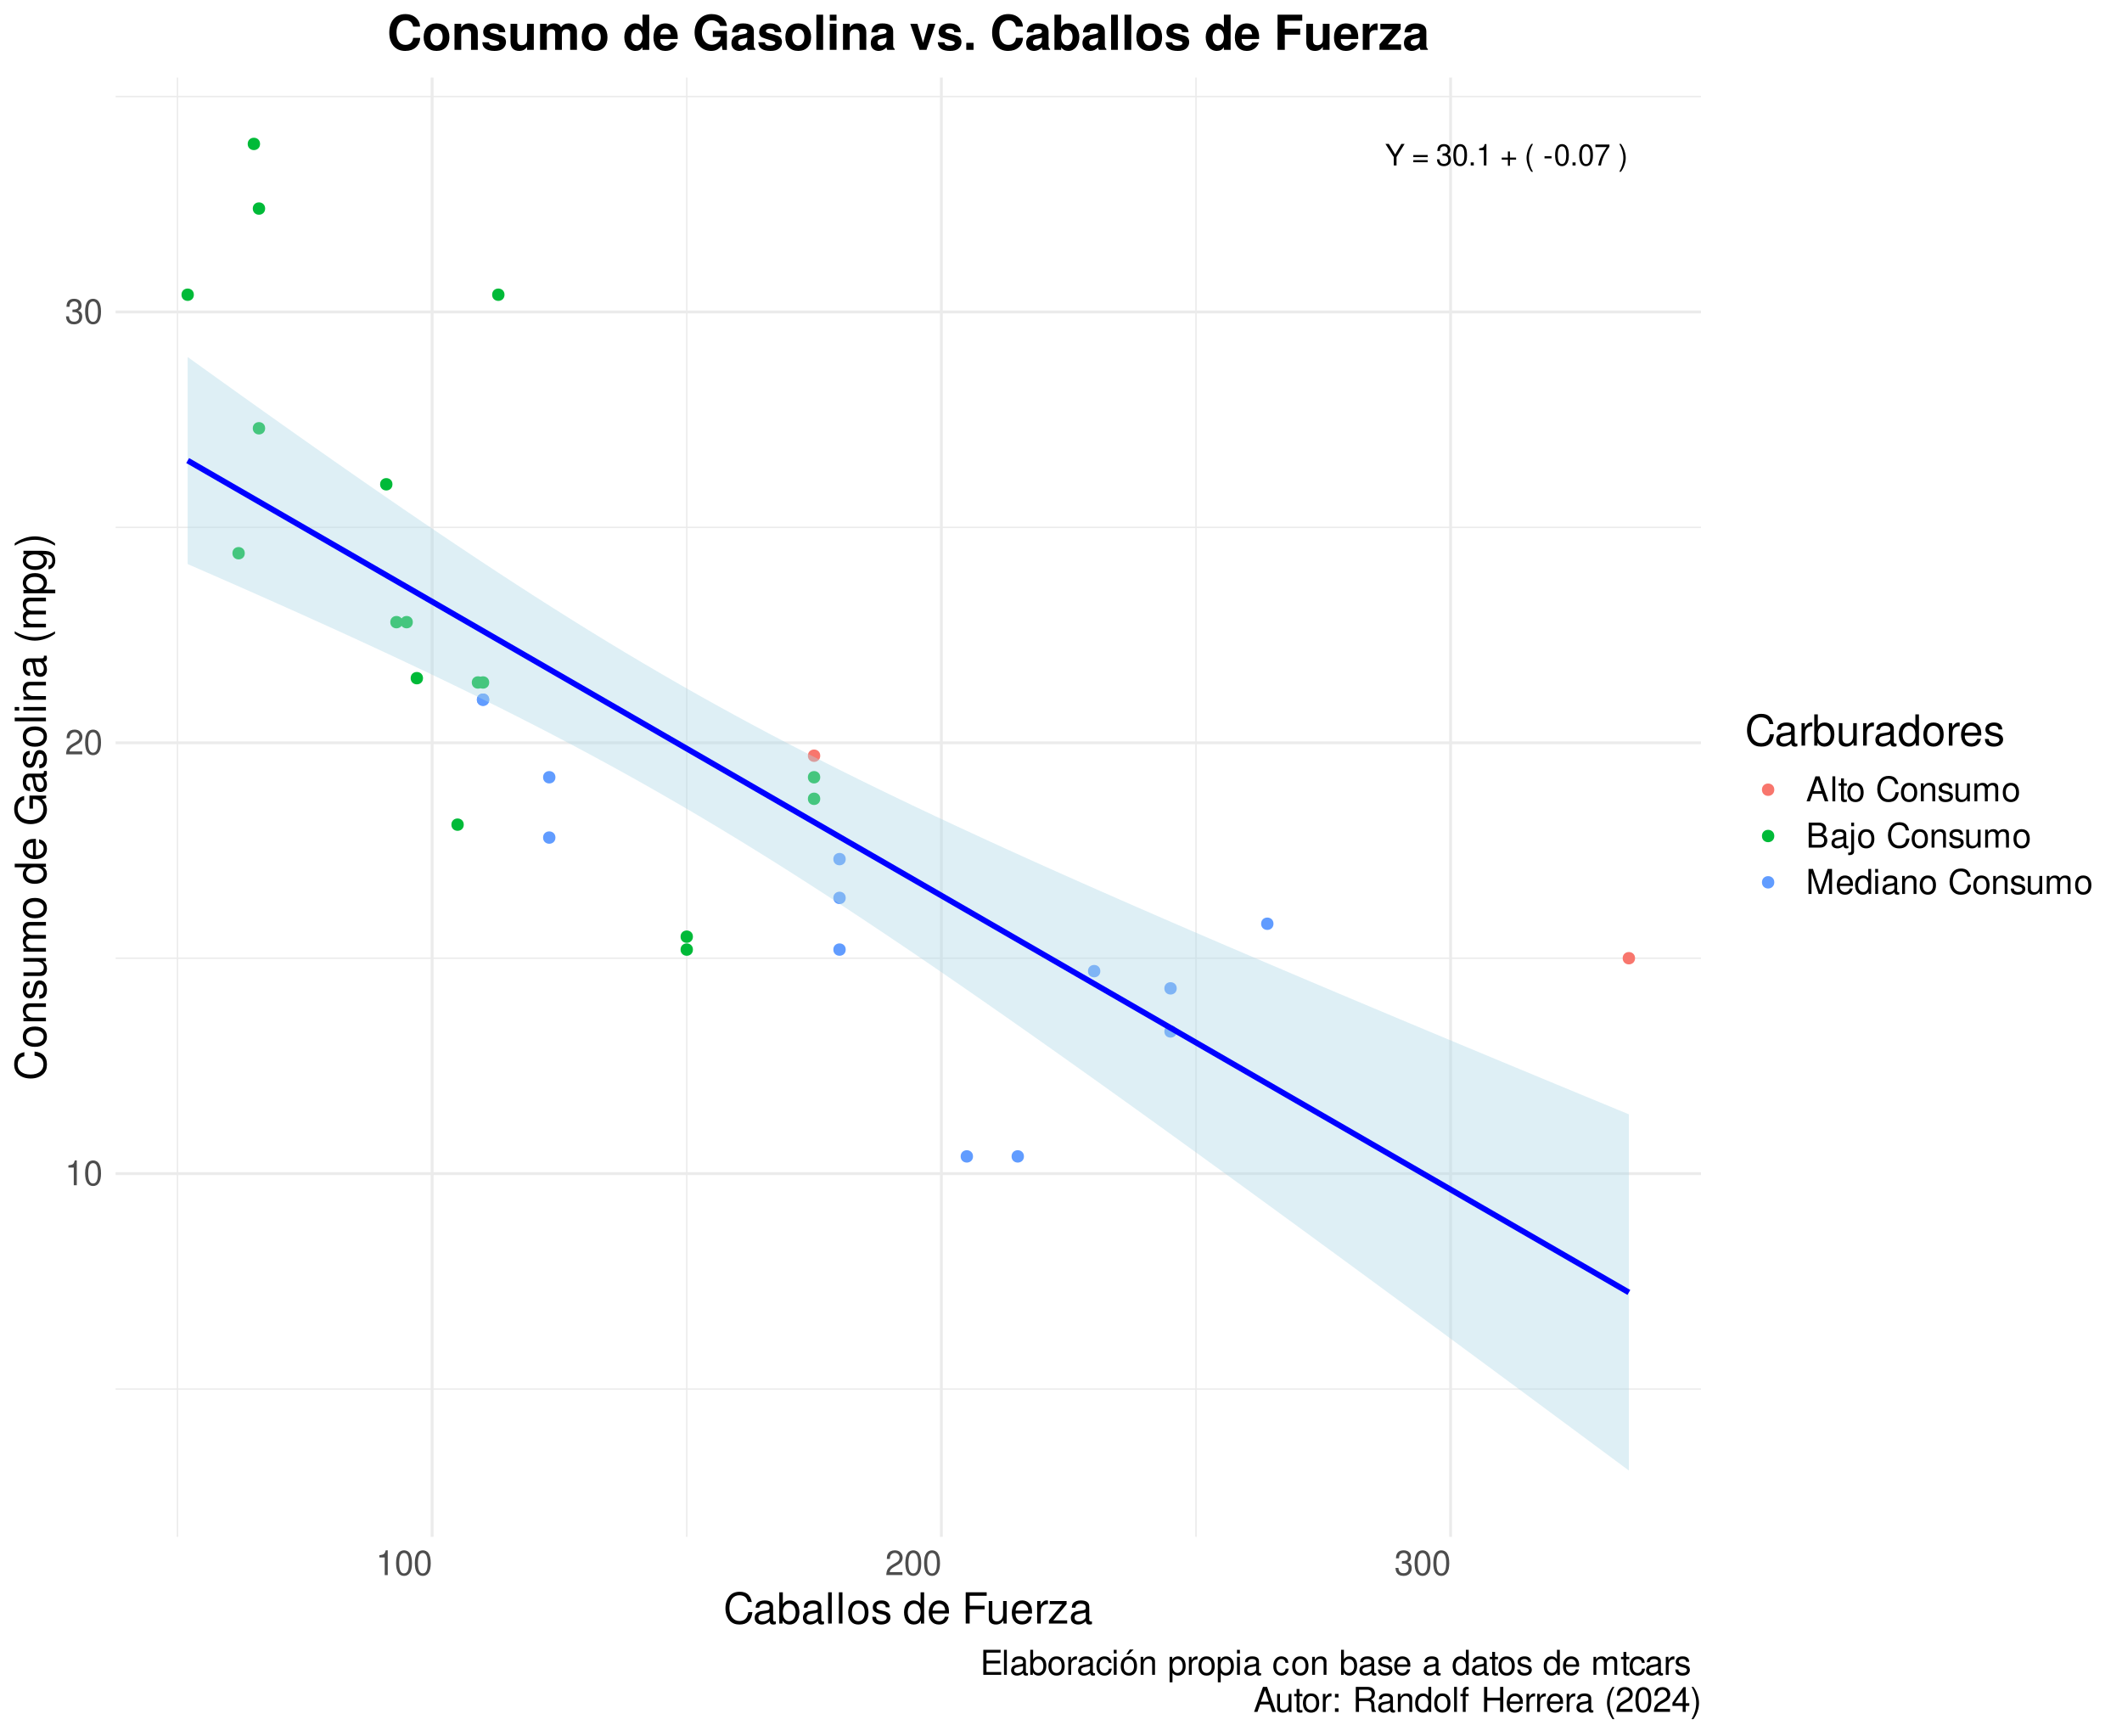 <?xml version="1.0" encoding="UTF-8"?>
<svg xmlns="http://www.w3.org/2000/svg" xmlns:xlink="http://www.w3.org/1999/xlink" width="792pt" height="648pt" viewBox="0 0 792 648" version="1.1">
<defs>
<g>
<symbol overflow="visible" id="glyph0-0">
<path style="stroke:none;" d=""/>
</symbol>
<symbol overflow="visible" id="glyph0-1">
<path style="stroke:none;" d="M 4.281 -3.156 L 7.297 -8.047 L 6.078 -8.047 L 3.781 -4.125 L 1.406 -8.047 L 0.141 -8.047 L 3.25 -3.156 L 3.25 0 L 4.281 0 Z M 4.281 -3.156 "/>
</symbol>
<symbol overflow="visible" id="glyph0-2">
<path style="stroke:none;" d=""/>
</symbol>
<symbol overflow="visible" id="glyph0-3">
<path style="stroke:none;" d="M 5.906 -3.906 L 0.547 -3.906 L 0.547 -3.125 L 5.906 -3.125 Z M 5.906 -2 L 0.547 -2 L 0.547 -1.219 L 5.906 -1.219 Z M 5.906 -2 "/>
</symbol>
<symbol overflow="visible" id="glyph0-4">
<path style="stroke:none;" d="M 2.438 -3.672 L 2.969 -3.672 C 4.031 -3.672 4.594 -3.188 4.594 -2.219 C 4.594 -1.219 3.984 -0.609 2.984 -0.609 C 1.906 -0.609 1.391 -1.156 1.328 -2.312 L 0.359 -2.312 C 0.391 -1.672 0.516 -1.266 0.703 -0.906 C 1.109 -0.125 1.859 0.25 2.938 0.25 C 4.547 0.25 5.594 -0.719 5.594 -2.234 C 5.594 -3.25 5.203 -3.797 4.266 -4.125 C 5 -4.438 5.359 -4.984 5.359 -5.781 C 5.359 -7.156 4.469 -7.984 2.969 -7.984 C 1.391 -7.984 0.547 -7.109 0.516 -5.406 L 1.484 -5.406 C 1.5 -5.906 1.547 -6.172 1.672 -6.422 C 1.891 -6.875 2.375 -7.141 2.984 -7.141 C 3.844 -7.141 4.359 -6.609 4.359 -5.75 C 4.359 -5.188 4.172 -4.844 3.734 -4.656 C 3.469 -4.547 3.109 -4.5 2.438 -4.5 Z M 2.438 -3.672 "/>
</symbol>
<symbol overflow="visible" id="glyph0-5">
<path style="stroke:none;" d="M 3.031 -7.984 C 2.312 -7.984 1.641 -7.656 1.234 -7.109 C 0.734 -6.406 0.469 -5.344 0.469 -3.859 C 0.469 -1.172 1.359 0.25 3.031 0.25 C 4.688 0.25 5.594 -1.172 5.594 -3.797 C 5.594 -5.344 5.359 -6.391 4.844 -7.109 C 4.438 -7.672 3.781 -7.984 3.031 -7.984 Z M 3.031 -7.125 C 4.094 -7.125 4.609 -6.047 4.609 -3.891 C 4.609 -1.609 4.094 -0.547 3.016 -0.547 C 1.984 -0.547 1.469 -1.656 1.469 -3.859 C 1.469 -6.047 1.984 -7.125 3.031 -7.125 Z M 3.031 -7.125 "/>
</symbol>
<symbol overflow="visible" id="glyph0-6">
<path style="stroke:none;" d="M 2.109 -1.156 L 0.969 -1.156 L 0.969 0 L 2.109 0 Z M 2.109 -1.156 "/>
</symbol>
<symbol overflow="visible" id="glyph0-7">
<path style="stroke:none;" d="M 2.859 -5.688 L 2.859 0 L 3.828 0 L 3.828 -7.984 L 3.188 -7.984 C 2.844 -6.766 2.625 -6.594 1.125 -6.391 L 1.125 -5.688 Z M 2.859 -5.688 "/>
</symbol>
<symbol overflow="visible" id="glyph0-8">
<path style="stroke:none;" d="M 5.906 -2.953 L 3.609 -2.953 L 3.609 -5.234 L 2.844 -5.234 L 2.844 -2.953 L 0.547 -2.953 L 0.547 -2.172 L 2.844 -2.172 L 2.844 0.109 L 3.609 0.109 L 3.609 -2.172 L 5.906 -2.172 Z M 5.906 -2.953 "/>
</symbol>
<symbol overflow="visible" id="glyph0-9">
<path style="stroke:none;" d="M 2.609 -8.047 C 1.5 -6.609 0.812 -4.594 0.812 -2.859 C 0.812 -1.109 1.5 0.891 2.609 2.344 L 3.219 2.344 C 2.25 0.766 1.703 -1.094 1.703 -2.859 C 1.703 -4.625 2.25 -6.484 3.219 -8.047 Z M 2.609 -8.047 "/>
</symbol>
<symbol overflow="visible" id="glyph0-10">
<path style="stroke:none;" d="M 3.141 -3.453 L 0.516 -3.453 L 0.516 -2.656 L 3.141 -2.656 Z M 3.141 -3.453 "/>
</symbol>
<symbol overflow="visible" id="glyph0-11">
<path style="stroke:none;" d="M 5.75 -7.828 L 0.516 -7.828 L 0.516 -6.875 L 4.734 -6.875 C 2.875 -4.203 2.109 -2.578 1.531 0 L 2.562 0 C 3 -2.5 3.984 -4.656 5.75 -7.016 Z M 5.75 -7.828 "/>
</symbol>
<symbol overflow="visible" id="glyph0-12">
<path style="stroke:none;" d="M 1.031 2.344 C 2.125 0.891 2.828 -1.109 2.828 -2.844 C 2.828 -4.594 2.125 -6.609 1.031 -8.047 L 0.422 -8.047 C 1.391 -6.469 1.938 -4.625 1.938 -2.844 C 1.938 -1.094 1.391 0.766 0.422 2.344 Z M 1.031 2.344 "/>
</symbol>
<symbol overflow="visible" id="glyph1-0">
<path style="stroke:none;" d=""/>
</symbol>
<symbol overflow="visible" id="glyph1-1">
<path style="stroke:none;" d="M 3.312 -6.594 L 3.312 0 L 4.438 0 L 4.438 -9.25 L 3.703 -9.25 C 3.297 -7.828 3.047 -7.641 1.312 -7.406 L 1.312 -6.594 Z M 3.312 -6.594 "/>
</symbol>
<symbol overflow="visible" id="glyph1-2">
<path style="stroke:none;" d="M 3.516 -9.25 C 2.672 -9.25 1.906 -8.875 1.438 -8.234 C 0.844 -7.422 0.547 -6.188 0.547 -4.484 C 0.547 -1.359 1.578 0.297 3.516 0.297 C 5.438 0.297 6.484 -1.359 6.484 -4.406 C 6.484 -6.188 6.203 -7.391 5.609 -8.234 C 5.125 -8.875 4.375 -9.25 3.516 -9.25 Z M 3.516 -8.25 C 4.734 -8.25 5.344 -7.016 5.344 -4.5 C 5.344 -1.875 4.75 -0.641 3.5 -0.641 C 2.297 -0.641 1.703 -1.922 1.703 -4.469 C 1.703 -7.016 2.297 -8.25 3.516 -8.25 Z M 3.516 -8.25 "/>
</symbol>
<symbol overflow="visible" id="glyph1-3">
<path style="stroke:none;" d="M 6.469 -1.109 L 1.703 -1.109 C 1.812 -1.875 2.234 -2.375 3.344 -3.047 L 4.625 -3.766 C 5.891 -4.469 6.547 -5.406 6.547 -6.547 C 6.547 -7.312 6.234 -8.031 5.688 -8.531 C 5.156 -9.016 4.484 -9.25 3.641 -9.25 C 2.484 -9.25 1.625 -8.844 1.125 -8.047 C 0.812 -7.562 0.672 -6.984 0.641 -6.047 L 1.766 -6.047 C 1.797 -6.688 1.875 -7.047 2.031 -7.359 C 2.328 -7.922 2.922 -8.266 3.594 -8.266 C 4.625 -8.266 5.391 -7.531 5.391 -6.531 C 5.391 -5.781 4.969 -5.141 4.156 -4.688 L 2.984 -4 C 1.094 -2.906 0.531 -2.031 0.438 -0.016 L 6.469 -0.016 Z M 6.469 -1.109 "/>
</symbol>
<symbol overflow="visible" id="glyph1-4">
<path style="stroke:none;" d="M 2.828 -4.266 L 3.438 -4.266 C 4.672 -4.266 5.328 -3.688 5.328 -2.578 C 5.328 -1.406 4.625 -0.703 3.453 -0.703 C 2.219 -0.703 1.609 -1.328 1.531 -2.688 L 0.406 -2.688 C 0.453 -1.938 0.594 -1.453 0.812 -1.047 C 1.281 -0.156 2.156 0.297 3.406 0.297 C 5.266 0.297 6.469 -0.828 6.469 -2.578 C 6.469 -3.766 6.031 -4.406 4.938 -4.781 C 5.781 -5.125 6.203 -5.766 6.203 -6.703 C 6.203 -8.297 5.172 -9.25 3.438 -9.25 C 1.609 -9.25 0.641 -8.234 0.594 -6.266 L 1.734 -6.266 C 1.734 -6.828 1.797 -7.156 1.938 -7.438 C 2.188 -7.953 2.75 -8.266 3.453 -8.266 C 4.453 -8.266 5.062 -7.672 5.062 -6.672 C 5.062 -6.016 4.828 -5.625 4.328 -5.406 C 4.016 -5.266 3.609 -5.219 2.828 -5.203 Z M 2.828 -4.266 "/>
</symbol>
<symbol overflow="visible" id="glyph1-5">
<path style="stroke:none;" d="M 6.062 -2.797 L 7.031 0 L 8.359 0 L 5.078 -9.328 L 3.547 -9.328 L 0.219 0 L 1.484 0 L 2.469 -2.797 Z M 5.734 -3.797 L 2.766 -3.797 L 4.297 -8.047 Z M 5.734 -3.797 "/>
</symbol>
<symbol overflow="visible" id="glyph1-6">
<path style="stroke:none;" d="M 1.938 -9.328 L 0.875 -9.328 L 0.875 0 L 1.938 0 Z M 1.938 -9.328 "/>
</symbol>
<symbol overflow="visible" id="glyph1-7">
<path style="stroke:none;" d="M 3.25 -6.703 L 2.156 -6.703 L 2.156 -8.547 L 1.094 -8.547 L 1.094 -6.703 L 0.172 -6.703 L 0.172 -5.828 L 1.094 -5.828 L 1.094 -0.766 C 1.094 -0.078 1.547 0.297 2.375 0.297 C 2.656 0.297 2.891 0.266 3.25 0.203 L 3.25 -0.688 C 3.094 -0.656 2.953 -0.641 2.734 -0.641 C 2.281 -0.641 2.156 -0.766 2.156 -1.234 L 2.156 -5.828 L 3.25 -5.828 Z M 3.25 -6.703 "/>
</symbol>
<symbol overflow="visible" id="glyph1-8">
<path style="stroke:none;" d="M 3.484 -6.891 C 1.594 -6.891 0.453 -5.547 0.453 -3.297 C 0.453 -1.031 1.594 0.297 3.5 0.297 C 5.391 0.297 6.531 -1.047 6.531 -3.25 C 6.531 -5.578 5.422 -6.891 3.484 -6.891 Z M 3.5 -5.906 C 4.703 -5.906 5.406 -4.922 5.406 -3.266 C 5.406 -1.672 4.672 -0.688 3.5 -0.688 C 2.297 -0.688 1.578 -1.672 1.578 -3.297 C 1.578 -4.922 2.297 -5.906 3.5 -5.906 Z M 3.5 -5.906 "/>
</symbol>
<symbol overflow="visible" id="glyph1-9">
<path style="stroke:none;" d=""/>
</symbol>
<symbol overflow="visible" id="glyph1-10">
<path style="stroke:none;" d="M 8.469 -6.438 C 8.094 -8.484 6.922 -9.484 4.875 -9.484 C 3.625 -9.484 2.609 -9.078 1.922 -8.312 C 1.078 -7.391 0.609 -6.062 0.609 -4.562 C 0.609 -3.016 1.094 -1.703 1.953 -0.797 C 2.688 -0.047 3.609 0.297 4.828 0.297 C 7.109 0.297 8.375 -0.938 8.656 -3.406 L 7.438 -3.406 C 7.328 -2.766 7.203 -2.328 7.016 -1.953 C 6.625 -1.188 5.828 -0.75 4.844 -0.75 C 2.984 -0.75 1.797 -2.234 1.797 -4.562 C 1.797 -6.969 2.922 -8.438 4.734 -8.438 C 5.484 -8.438 6.188 -8.219 6.578 -7.844 C 6.922 -7.531 7.109 -7.141 7.25 -6.438 Z M 8.469 -6.438 "/>
</symbol>
<symbol overflow="visible" id="glyph1-11">
<path style="stroke:none;" d="M 0.891 -6.703 L 0.891 0 L 1.969 0 L 1.969 -3.703 C 1.969 -5.062 2.688 -5.969 3.781 -5.969 C 4.625 -5.969 5.172 -5.453 5.172 -4.641 L 5.172 0 L 6.234 0 L 6.234 -5.062 C 6.234 -6.188 5.406 -6.891 4.109 -6.891 C 3.109 -6.891 2.469 -6.516 1.875 -5.578 L 1.875 -6.703 Z M 0.891 -6.703 "/>
</symbol>
<symbol overflow="visible" id="glyph1-12">
<path style="stroke:none;" d="M 5.609 -4.844 C 5.594 -6.156 4.719 -6.891 3.172 -6.891 C 1.609 -6.891 0.594 -6.094 0.594 -4.844 C 0.594 -3.797 1.141 -3.297 2.719 -2.922 L 3.719 -2.672 C 4.469 -2.5 4.766 -2.234 4.766 -1.75 C 4.766 -1.109 4.141 -0.688 3.203 -0.688 C 2.625 -0.688 2.141 -0.859 1.875 -1.141 C 1.703 -1.328 1.625 -1.516 1.562 -2 L 0.438 -2 C 0.484 -0.453 1.359 0.297 3.109 0.297 C 4.797 0.297 5.875 -0.531 5.875 -1.828 C 5.875 -2.828 5.312 -3.375 3.984 -3.703 L 2.953 -3.938 C 2.078 -4.141 1.719 -4.422 1.719 -4.906 C 1.719 -5.531 2.266 -5.906 3.141 -5.906 C 4 -5.906 4.453 -5.547 4.484 -4.844 Z M 5.609 -4.844 "/>
</symbol>
<symbol overflow="visible" id="glyph1-13">
<path style="stroke:none;" d="M 6.172 0 L 6.172 -6.703 L 5.109 -6.703 L 5.109 -2.906 C 5.109 -1.531 4.391 -0.641 3.281 -0.641 C 2.438 -0.641 1.891 -1.156 1.891 -1.953 L 1.891 -6.703 L 0.828 -6.703 L 0.828 -1.531 C 0.828 -0.422 1.656 0.297 2.969 0.297 C 3.953 0.297 4.578 -0.047 5.203 -0.938 L 5.203 0 Z M 6.172 0 "/>
</symbol>
<symbol overflow="visible" id="glyph1-14">
<path style="stroke:none;" d="M 0.891 -6.703 L 0.891 0 L 1.969 0 L 1.969 -4.203 C 1.969 -5.188 2.672 -5.969 3.547 -5.969 C 4.344 -5.969 4.781 -5.484 4.781 -4.625 L 4.781 0 L 5.859 0 L 5.859 -4.203 C 5.859 -5.188 6.562 -5.969 7.438 -5.969 C 8.219 -5.969 8.672 -5.469 8.672 -4.625 L 8.672 0 L 9.75 0 L 9.75 -5.031 C 9.75 -6.234 9.062 -6.891 7.812 -6.891 C 6.906 -6.891 6.375 -6.625 5.75 -5.875 C 5.344 -6.594 4.812 -6.891 3.938 -6.891 C 3.047 -6.891 2.438 -6.562 1.875 -5.766 L 1.875 -6.703 Z M 0.891 -6.703 "/>
</symbol>
<symbol overflow="visible" id="glyph1-15">
<path style="stroke:none;" d="M 1.016 0 L 5.219 0 C 6.109 0 6.75 -0.25 7.25 -0.781 C 7.719 -1.266 7.969 -1.938 7.969 -2.656 C 7.969 -3.781 7.453 -4.469 6.266 -4.922 C 7.125 -5.328 7.562 -6 7.562 -6.969 C 7.562 -7.656 7.312 -8.234 6.828 -8.672 C 6.328 -9.125 5.688 -9.328 4.797 -9.328 L 1.016 -9.328 Z M 2.203 -5.312 L 2.203 -8.281 L 4.5 -8.281 C 5.172 -8.281 5.547 -8.188 5.859 -7.953 C 6.188 -7.688 6.375 -7.312 6.375 -6.797 C 6.375 -6.281 6.188 -5.906 5.859 -5.641 C 5.547 -5.406 5.172 -5.312 4.5 -5.312 Z M 2.203 -1.047 L 2.203 -4.266 L 5.109 -4.266 C 6.156 -4.266 6.781 -3.656 6.781 -2.656 C 6.781 -1.656 6.156 -1.047 5.109 -1.047 Z M 2.203 -1.047 "/>
</symbol>
<symbol overflow="visible" id="glyph1-16">
<path style="stroke:none;" d="M 6.844 -0.625 C 6.734 -0.594 6.688 -0.594 6.609 -0.594 C 6.25 -0.594 6.047 -0.797 6.047 -1.125 L 6.047 -5.062 C 6.047 -6.25 5.172 -6.891 3.516 -6.891 C 2.531 -6.891 1.75 -6.609 1.297 -6.109 C 0.984 -5.766 0.859 -5.391 0.828 -4.719 L 1.906 -4.719 C 2 -5.547 2.484 -5.906 3.484 -5.906 C 4.453 -5.906 4.984 -5.547 4.984 -4.906 L 4.984 -4.625 C 4.969 -4.172 4.734 -4 3.859 -3.891 C 2.359 -3.703 2.125 -3.641 1.719 -3.484 C 0.938 -3.141 0.531 -2.562 0.531 -1.688 C 0.531 -0.469 1.375 0.297 2.734 0.297 C 3.578 0.297 4.266 0 5.016 -0.688 C 5.094 0 5.422 0.297 6.109 0.297 C 6.344 0.297 6.484 0.266 6.844 0.172 Z M 4.984 -2.109 C 4.984 -1.75 4.875 -1.531 4.562 -1.234 C 4.125 -0.844 3.594 -0.641 2.969 -0.641 C 2.141 -0.641 1.656 -1.031 1.656 -1.719 C 1.656 -2.422 2.109 -2.781 3.266 -2.938 C 4.406 -3.094 4.625 -3.141 4.984 -3.312 Z M 4.984 -2.109 "/>
</symbol>
<symbol overflow="visible" id="glyph1-17">
<path style="stroke:none;" d="M 0.891 -6.703 L 0.891 0.969 C 0.891 1.641 0.688 1.859 0.031 1.859 C -0.047 1.859 -0.094 1.859 -0.234 1.844 L -0.234 2.75 C -0.109 2.781 -0.031 2.797 0.125 2.797 C 1.328 2.797 1.953 2.312 1.953 1.391 L 1.953 -6.703 Z M 1.953 -9.328 L 0.891 -9.328 L 0.891 -7.984 L 1.953 -7.984 Z M 1.953 -9.328 "/>
</symbol>
<symbol overflow="visible" id="glyph1-18">
<path style="stroke:none;" d="M 5.984 0 L 8.609 -7.812 L 8.609 0 L 9.734 0 L 9.734 -9.328 L 8.094 -9.328 L 5.375 -1.203 L 2.609 -9.328 L 0.953 -9.328 L 0.953 0 L 2.078 0 L 2.078 -7.812 L 4.734 0 Z M 5.984 0 "/>
</symbol>
<symbol overflow="visible" id="glyph1-19">
<path style="stroke:none;" d="M 6.562 -3 C 6.562 -4.016 6.484 -4.625 6.297 -5.125 C 5.859 -6.234 4.844 -6.891 3.578 -6.891 C 1.719 -6.891 0.516 -5.484 0.516 -3.266 C 0.516 -1.047 1.656 0.297 3.562 0.297 C 5.094 0.297 6.156 -0.578 6.422 -2.031 L 5.344 -2.031 C 5.062 -1.156 4.453 -0.688 3.594 -0.688 C 2.922 -0.688 2.344 -1 1.984 -1.562 C 1.734 -1.938 1.641 -2.328 1.625 -3 Z M 1.656 -3.859 C 1.734 -5.109 2.5 -5.906 3.578 -5.906 C 4.656 -5.906 5.406 -5.062 5.406 -3.859 Z M 1.656 -3.859 "/>
</symbol>
<symbol overflow="visible" id="glyph1-20">
<path style="stroke:none;" d="M 6.328 -9.328 L 5.266 -9.328 L 5.266 -5.859 C 4.828 -6.547 4.109 -6.891 3.219 -6.891 C 1.469 -6.891 0.328 -5.5 0.328 -3.359 C 0.328 -1.094 1.438 0.297 3.25 0.297 C 4.172 0.297 4.812 -0.047 5.391 -0.891 L 5.391 0 L 6.328 0 Z M 3.391 -5.906 C 4.547 -5.906 5.266 -4.891 5.266 -3.281 C 5.266 -1.734 4.531 -0.703 3.406 -0.703 C 2.234 -0.703 1.453 -1.734 1.453 -3.297 C 1.453 -4.859 2.234 -5.906 3.391 -5.906 Z M 3.391 -5.906 "/>
</symbol>
<symbol overflow="visible" id="glyph1-21">
<path style="stroke:none;" d="M 1.922 -6.703 L 0.859 -6.703 L 0.859 0 L 1.922 0 Z M 1.922 -9.328 L 0.844 -9.328 L 0.844 -7.984 L 1.922 -7.984 Z M 1.922 -9.328 "/>
</symbol>
<symbol overflow="visible" id="glyph1-22">
<path style="stroke:none;" d="M 2.344 -4.25 L 7.422 -4.25 L 7.422 -5.297 L 2.344 -5.297 L 2.344 -8.281 L 7.609 -8.281 L 7.609 -9.328 L 1.156 -9.328 L 1.156 0 L 7.844 0 L 7.844 -1.047 L 2.344 -1.047 Z M 2.344 -4.25 "/>
</symbol>
<symbol overflow="visible" id="glyph1-23">
<path style="stroke:none;" d="M 0.688 -9.328 L 0.688 0 L 1.656 0 L 1.656 -0.859 C 2.156 -0.078 2.844 0.297 3.781 0.297 C 5.547 0.297 6.688 -1.156 6.688 -3.375 C 6.688 -5.547 5.609 -6.891 3.828 -6.891 C 2.906 -6.891 2.25 -6.547 1.75 -5.797 L 1.75 -9.328 Z M 3.625 -5.906 C 4.812 -5.906 5.578 -4.859 5.578 -3.266 C 5.578 -1.734 4.781 -0.703 3.625 -0.703 C 2.484 -0.703 1.75 -1.734 1.75 -3.297 C 1.75 -4.875 2.484 -5.906 3.625 -5.906 Z M 3.625 -5.906 "/>
</symbol>
<symbol overflow="visible" id="glyph1-24">
<path style="stroke:none;" d="M 0.891 -6.703 L 0.891 0 L 1.953 0 L 1.953 -3.484 C 1.969 -5.094 2.641 -5.812 4.109 -5.766 L 4.109 -6.859 C 3.922 -6.891 3.828 -6.891 3.703 -6.891 C 3 -6.891 2.484 -6.484 1.875 -5.484 L 1.875 -6.703 Z M 0.891 -6.703 "/>
</symbol>
<symbol overflow="visible" id="glyph1-25">
<path style="stroke:none;" d="M 6.031 -4.453 C 5.969 -5.109 5.828 -5.531 5.578 -5.906 C 5.125 -6.531 4.312 -6.891 3.375 -6.891 C 1.562 -6.891 0.391 -5.469 0.391 -3.234 C 0.391 -1.078 1.547 0.297 3.359 0.297 C 4.969 0.297 5.969 -0.672 6.109 -2.297 L 5.031 -2.297 C 4.844 -1.234 4.297 -0.688 3.391 -0.688 C 2.219 -0.688 1.516 -1.656 1.516 -3.234 C 1.516 -4.906 2.203 -5.906 3.359 -5.906 C 4.266 -5.906 4.828 -5.391 4.953 -4.453 Z M 6.031 -4.453 "/>
</symbol>
<symbol overflow="visible" id="glyph1-26">
<path style="stroke:none;" d="M 3.484 -6.891 C 1.594 -6.891 0.453 -5.547 0.453 -3.297 C 0.453 -1.031 1.594 0.297 3.5 0.297 C 5.391 0.297 6.531 -1.047 6.531 -3.25 C 6.531 -5.578 5.422 -6.891 3.484 -6.891 Z M 3.5 -5.906 C 4.703 -5.906 5.406 -4.922 5.406 -3.266 C 5.406 -1.672 4.672 -0.688 3.5 -0.688 C 2.297 -0.688 1.578 -1.672 1.578 -3.297 C 1.578 -4.922 2.297 -5.906 3.5 -5.906 Z M 3.812 -9.469 L 2.578 -7.578 L 3.359 -7.578 L 5.266 -9.469 Z M 3.812 -9.469 "/>
</symbol>
<symbol overflow="visible" id="glyph1-27">
<path style="stroke:none;" d="M 0.688 2.797 L 1.766 2.797 L 1.766 -0.703 C 2.328 -0.016 2.953 0.297 3.828 0.297 C 5.562 0.297 6.688 -1.094 6.688 -3.234 C 6.688 -5.484 5.594 -6.891 3.812 -6.891 C 2.906 -6.891 2.172 -6.484 1.672 -5.688 L 1.672 -6.703 L 0.688 -6.703 Z M 3.641 -5.906 C 4.812 -5.906 5.578 -4.859 5.578 -3.266 C 5.578 -1.734 4.797 -0.703 3.641 -0.703 C 2.5 -0.703 1.766 -1.734 1.766 -3.297 C 1.766 -4.875 2.5 -5.906 3.641 -5.906 Z M 3.641 -5.906 "/>
</symbol>
<symbol overflow="visible" id="glyph1-28">
<path style="stroke:none;" d="M 2.734 -1.328 L 1.406 -1.328 L 1.406 0 L 2.734 0 Z M 2.734 -6.703 L 1.406 -6.703 L 1.406 -5.375 L 2.734 -5.375 Z M 2.734 -6.703 "/>
</symbol>
<symbol overflow="visible" id="glyph1-29">
<path style="stroke:none;" d="M 2.375 -4.016 L 5.453 -4.016 C 6.516 -4.016 6.984 -3.5 6.984 -2.359 L 6.969 -1.516 C 6.969 -0.953 7.078 -0.391 7.25 0 L 8.688 0 L 8.688 -0.297 C 8.234 -0.594 8.156 -0.938 8.125 -2.172 C 8.109 -3.719 7.875 -4.172 6.859 -4.609 C 7.906 -5.125 8.328 -5.766 8.328 -6.828 C 8.328 -8.453 7.328 -9.328 5.484 -9.328 L 1.188 -9.328 L 1.188 0 L 2.375 0 Z M 2.375 -5.062 L 2.375 -8.281 L 5.266 -8.281 C 5.922 -8.281 6.312 -8.172 6.609 -7.922 C 6.922 -7.656 7.094 -7.234 7.094 -6.688 C 7.094 -5.562 6.531 -5.062 5.266 -5.062 Z M 2.375 -5.062 "/>
</symbol>
<symbol overflow="visible" id="glyph1-30">
<path style="stroke:none;" d="M 3.297 -6.703 L 2.188 -6.703 L 2.188 -7.75 C 2.188 -8.203 2.438 -8.438 2.938 -8.438 C 3.016 -8.438 3.062 -8.438 3.297 -8.422 L 3.297 -9.297 C 3.062 -9.359 2.922 -9.375 2.703 -9.375 C 1.719 -9.375 1.125 -8.797 1.125 -7.844 L 1.125 -6.703 L 0.234 -6.703 L 0.234 -5.828 L 1.125 -5.828 L 1.125 0 L 2.188 0 L 2.188 -5.828 L 3.297 -5.828 Z M 3.297 -6.703 "/>
</symbol>
<symbol overflow="visible" id="glyph1-31">
<path style="stroke:none;" d="M 7.047 -4.25 L 7.047 0 L 8.234 0 L 8.234 -9.328 L 7.047 -9.328 L 7.047 -5.297 L 2.25 -5.297 L 2.25 -9.328 L 1.062 -9.328 L 1.062 0 L 2.25 0 L 2.25 -4.25 Z M 7.047 -4.25 "/>
</symbol>
<symbol overflow="visible" id="glyph1-32">
<path style="stroke:none;" d="M 3.016 -9.328 C 1.734 -7.656 0.938 -5.328 0.938 -3.312 C 0.938 -1.297 1.734 1.031 3.016 2.719 L 3.719 2.719 C 2.594 0.891 1.969 -1.266 1.969 -3.312 C 1.969 -5.344 2.594 -7.516 3.719 -9.328 Z M 3.016 -9.328 "/>
</symbol>
<symbol overflow="visible" id="glyph1-33">
<path style="stroke:none;" d="M 4.188 -2.234 L 4.188 0 L 5.312 0 L 5.312 -2.234 L 6.656 -2.234 L 6.656 -3.25 L 5.312 -3.25 L 5.312 -9.25 L 4.484 -9.25 L 0.359 -3.422 L 0.359 -2.234 Z M 4.188 -3.25 L 1.344 -3.25 L 4.188 -7.328 Z M 4.188 -3.25 "/>
</symbol>
<symbol overflow="visible" id="glyph1-34">
<path style="stroke:none;" d="M 1.188 2.719 C 2.469 1.031 3.281 -1.297 3.281 -3.297 C 3.281 -5.328 2.469 -7.656 1.188 -9.328 L 0.484 -9.328 C 1.609 -7.5 2.234 -5.344 2.234 -3.297 C 2.234 -1.266 1.609 0.891 0.484 2.719 Z M 1.188 2.719 "/>
</symbol>
<symbol overflow="visible" id="glyph2-0">
<path style="stroke:none;" d=""/>
</symbol>
<symbol overflow="visible" id="glyph2-1">
<path style="stroke:none;" d="M 10.594 -8.047 C 10.125 -10.609 8.656 -11.859 6.094 -11.859 C 4.531 -11.859 3.266 -11.359 2.406 -10.406 C 1.344 -9.25 0.766 -7.578 0.766 -5.703 C 0.766 -3.781 1.359 -2.125 2.453 -0.984 C 3.359 -0.062 4.516 0.375 6.031 0.375 C 8.875 0.375 10.484 -1.172 10.828 -4.25 L 9.297 -4.25 C 9.172 -3.453 9.016 -2.906 8.766 -2.453 C 8.281 -1.484 7.297 -0.938 6.047 -0.938 C 3.734 -0.938 2.25 -2.797 2.25 -5.719 C 2.25 -8.703 3.641 -10.547 5.922 -10.547 C 6.859 -10.547 7.75 -10.266 8.219 -9.812 C 8.656 -9.406 8.891 -8.922 9.078 -8.047 Z M 10.594 -8.047 "/>
</symbol>
<symbol overflow="visible" id="glyph2-2">
<path style="stroke:none;" d="M 8.562 -0.781 C 8.422 -0.75 8.359 -0.75 8.266 -0.75 C 7.812 -0.75 7.547 -0.984 7.547 -1.406 L 7.547 -6.344 C 7.547 -7.828 6.469 -8.625 4.406 -8.625 C 3.172 -8.625 2.188 -8.266 1.609 -7.641 C 1.234 -7.219 1.078 -6.734 1.047 -5.906 L 2.391 -5.906 C 2.5 -6.922 3.109 -7.391 4.359 -7.391 C 5.562 -7.391 6.219 -6.938 6.219 -6.141 L 6.219 -5.797 C 6.203 -5.219 5.922 -5.016 4.828 -4.859 C 2.938 -4.625 2.656 -4.562 2.141 -4.359 C 1.172 -3.938 0.672 -3.203 0.672 -2.109 C 0.672 -0.594 1.734 0.375 3.422 0.375 C 4.484 0.375 5.328 0 6.266 -0.859 C 6.375 0 6.781 0.375 7.641 0.375 C 7.938 0.375 8.109 0.344 8.562 0.219 Z M 6.219 -2.641 C 6.219 -2.188 6.094 -1.922 5.703 -1.547 C 5.156 -1.062 4.5 -0.797 3.719 -0.797 C 2.672 -0.797 2.062 -1.297 2.062 -2.141 C 2.062 -3.031 2.641 -3.469 4.078 -3.688 C 5.5 -3.875 5.781 -3.938 6.219 -4.141 Z M 6.219 -2.641 "/>
</symbol>
<symbol overflow="visible" id="glyph2-3">
<path style="stroke:none;" d="M 0.859 -11.656 L 0.859 0 L 2.062 0 L 2.062 -1.078 C 2.703 -0.094 3.547 0.375 4.719 0.375 C 6.922 0.375 8.375 -1.438 8.375 -4.219 C 8.375 -6.938 7.016 -8.625 4.781 -8.625 C 3.625 -8.625 2.812 -8.188 2.188 -7.25 L 2.188 -11.656 Z M 4.531 -7.375 C 6.016 -7.375 6.969 -6.078 6.969 -4.078 C 6.969 -2.172 5.984 -0.875 4.531 -0.875 C 3.109 -0.875 2.188 -2.156 2.188 -4.125 C 2.188 -6.094 3.109 -7.375 4.531 -7.375 Z M 4.531 -7.375 "/>
</symbol>
<symbol overflow="visible" id="glyph2-4">
<path style="stroke:none;" d="M 2.438 -11.656 L 1.094 -11.656 L 1.094 0 L 2.438 0 Z M 2.438 -11.656 "/>
</symbol>
<symbol overflow="visible" id="glyph2-5">
<path style="stroke:none;" d="M 4.359 -8.625 C 1.984 -8.625 0.578 -6.938 0.578 -4.125 C 0.578 -1.297 1.984 0.375 4.375 0.375 C 6.734 0.375 8.156 -1.312 8.156 -4.062 C 8.156 -6.969 6.781 -8.625 4.359 -8.625 Z M 4.375 -7.391 C 5.875 -7.391 6.766 -6.156 6.766 -4.078 C 6.766 -2.094 5.844 -0.859 4.375 -0.859 C 2.875 -0.859 1.969 -2.094 1.969 -4.125 C 1.969 -6.156 2.875 -7.391 4.375 -7.391 Z M 4.375 -7.391 "/>
</symbol>
<symbol overflow="visible" id="glyph2-6">
<path style="stroke:none;" d="M 7.016 -6.047 C 6.984 -7.703 5.906 -8.625 3.969 -8.625 C 2.016 -8.625 0.75 -7.609 0.75 -6.062 C 0.75 -4.75 1.422 -4.125 3.406 -3.641 L 4.656 -3.344 C 5.578 -3.125 5.953 -2.781 5.953 -2.188 C 5.953 -1.391 5.172 -0.859 4 -0.859 C 3.281 -0.859 2.672 -1.078 2.344 -1.422 C 2.125 -1.656 2.031 -1.906 1.953 -2.5 L 0.547 -2.5 C 0.609 -0.562 1.703 0.375 3.891 0.375 C 6 0.375 7.344 -0.672 7.344 -2.281 C 7.344 -3.531 6.641 -4.219 4.969 -4.625 L 3.703 -4.922 C 2.609 -5.188 2.141 -5.531 2.141 -6.125 C 2.141 -6.906 2.828 -7.391 3.922 -7.391 C 4.984 -7.391 5.562 -6.922 5.594 -6.047 Z M 7.016 -6.047 "/>
</symbol>
<symbol overflow="visible" id="glyph2-7">
<path style="stroke:none;" d=""/>
</symbol>
<symbol overflow="visible" id="glyph2-8">
<path style="stroke:none;" d="M 7.922 -11.656 L 6.594 -11.656 L 6.594 -7.328 C 6.031 -8.172 5.141 -8.625 4.016 -8.625 C 1.844 -8.625 0.422 -6.875 0.422 -4.203 C 0.422 -1.375 1.797 0.375 4.062 0.375 C 5.219 0.375 6.016 -0.062 6.734 -1.109 L 6.734 0 L 7.922 0 Z M 4.234 -7.375 C 5.688 -7.375 6.594 -6.109 6.594 -4.094 C 6.594 -2.156 5.656 -0.875 4.25 -0.875 C 2.781 -0.875 1.812 -2.172 1.812 -4.125 C 1.812 -6.078 2.781 -7.375 4.234 -7.375 Z M 4.234 -7.375 "/>
</symbol>
<symbol overflow="visible" id="glyph2-9">
<path style="stroke:none;" d="M 8.203 -3.75 C 8.203 -5.031 8.109 -5.797 7.875 -6.422 C 7.328 -7.797 6.047 -8.625 4.484 -8.625 C 2.141 -8.625 0.641 -6.844 0.641 -4.078 C 0.641 -1.312 2.078 0.375 4.453 0.375 C 6.375 0.375 7.703 -0.719 8.031 -2.547 L 6.688 -2.547 C 6.312 -1.438 5.562 -0.859 4.5 -0.859 C 3.641 -0.859 2.922 -1.25 2.484 -1.953 C 2.156 -2.438 2.047 -2.906 2.031 -3.75 Z M 2.062 -4.828 C 2.172 -6.391 3.125 -7.391 4.469 -7.391 C 5.828 -7.391 6.766 -6.344 6.766 -4.828 Z M 2.062 -4.828 "/>
</symbol>
<symbol overflow="visible" id="glyph2-10">
<path style="stroke:none;" d="M 2.922 -5.312 L 8.5 -5.312 L 8.5 -6.625 L 2.922 -6.625 L 2.922 -10.359 L 9.266 -10.359 L 9.266 -11.656 L 1.438 -11.656 L 1.438 0 L 2.922 0 Z M 2.922 -5.312 "/>
</symbol>
<symbol overflow="visible" id="glyph2-11">
<path style="stroke:none;" d="M 7.719 0 L 7.719 -8.391 L 6.391 -8.391 L 6.391 -3.625 C 6.391 -1.922 5.484 -0.797 4.094 -0.797 C 3.047 -0.797 2.375 -1.438 2.375 -2.453 L 2.375 -8.391 L 1.047 -8.391 L 1.047 -1.922 C 1.047 -0.531 2.078 0.375 3.719 0.375 C 4.938 0.375 5.734 -0.062 6.516 -1.172 L 6.516 0 Z M 7.719 0 "/>
</symbol>
<symbol overflow="visible" id="glyph2-12">
<path style="stroke:none;" d="M 1.109 -8.391 L 1.109 0 L 2.453 0 L 2.453 -4.359 C 2.469 -6.375 3.297 -7.266 5.141 -7.219 L 5.141 -8.578 C 4.906 -8.609 4.781 -8.625 4.625 -8.625 C 3.766 -8.625 3.109 -8.109 2.344 -6.859 L 2.344 -8.391 Z M 1.109 -8.391 "/>
</symbol>
<symbol overflow="visible" id="glyph2-13">
<path style="stroke:none;" d="M 7.094 -8.391 L 0.828 -8.391 L 0.828 -7.219 L 5.5 -7.219 L 0.5 -1.203 L 0.5 0 L 7.312 0 L 7.312 -1.172 L 2.109 -1.172 L 7.094 -7.203 Z M 7.094 -8.391 "/>
</symbol>
<symbol overflow="visible" id="glyph3-0">
<path style="stroke:none;" d=""/>
</symbol>
<symbol overflow="visible" id="glyph3-1">
<path style="stroke:none;" d="M -8.047 -10.594 C -10.609 -10.125 -11.859 -8.656 -11.859 -6.094 C -11.859 -4.531 -11.359 -3.266 -10.406 -2.406 C -9.25 -1.344 -7.578 -0.766 -5.703 -0.766 C -3.781 -0.766 -2.125 -1.359 -0.984 -2.453 C -0.062 -3.359 0.375 -4.516 0.375 -6.031 C 0.375 -8.875 -1.172 -10.484 -4.25 -10.828 L -4.25 -9.297 C -3.453 -9.172 -2.906 -9.016 -2.453 -8.766 C -1.484 -8.281 -0.938 -7.297 -0.938 -6.047 C -0.938 -3.734 -2.797 -2.25 -5.719 -2.25 C -8.703 -2.25 -10.547 -3.641 -10.547 -5.922 C -10.547 -6.859 -10.266 -7.75 -9.812 -8.219 C -9.406 -8.656 -8.922 -8.891 -8.047 -9.078 Z M -8.047 -10.594 "/>
</symbol>
<symbol overflow="visible" id="glyph3-2">
<path style="stroke:none;" d="M -8.625 -4.359 C -8.625 -1.984 -6.938 -0.578 -4.125 -0.578 C -1.297 -0.578 0.375 -1.984 0.375 -4.375 C 0.375 -6.734 -1.312 -8.156 -4.062 -8.156 C -6.969 -8.156 -8.625 -6.781 -8.625 -4.359 Z M -7.391 -4.375 C -7.391 -5.875 -6.156 -6.766 -4.078 -6.766 C -2.094 -6.766 -0.859 -5.844 -0.859 -4.375 C -0.859 -2.875 -2.094 -1.969 -4.125 -1.969 C -6.156 -1.969 -7.391 -2.875 -7.391 -4.375 Z M -7.391 -4.375 "/>
</symbol>
<symbol overflow="visible" id="glyph3-3">
<path style="stroke:none;" d="M -8.391 -1.125 L 0 -1.125 L 0 -2.469 L -4.625 -2.469 C -6.344 -2.469 -7.453 -3.359 -7.453 -4.734 C -7.453 -5.797 -6.812 -6.469 -5.812 -6.469 L 0 -6.469 L 0 -7.797 L -6.344 -7.797 C -7.734 -7.797 -8.625 -6.75 -8.625 -5.141 C -8.625 -3.891 -8.141 -3.094 -6.969 -2.359 L -8.391 -2.359 Z M -8.391 -1.125 "/>
</symbol>
<symbol overflow="visible" id="glyph3-4">
<path style="stroke:none;" d="M -6.047 -7.016 C -7.703 -6.984 -8.625 -5.906 -8.625 -3.969 C -8.625 -2.016 -7.609 -0.75 -6.062 -0.75 C -4.75 -0.75 -4.125 -1.422 -3.641 -3.406 L -3.344 -4.656 C -3.125 -5.578 -2.781 -5.953 -2.188 -5.953 C -1.391 -5.953 -0.859 -5.172 -0.859 -4 C -0.859 -3.281 -1.078 -2.672 -1.422 -2.344 C -1.656 -2.125 -1.906 -2.031 -2.5 -1.953 L -2.5 -0.547 C -0.562 -0.609 0.375 -1.703 0.375 -3.891 C 0.375 -6 -0.672 -7.344 -2.281 -7.344 C -3.531 -7.344 -4.219 -6.641 -4.625 -4.969 L -4.922 -3.703 C -5.188 -2.609 -5.531 -2.141 -6.125 -2.141 C -6.906 -2.141 -7.391 -2.828 -7.391 -3.922 C -7.391 -4.984 -6.922 -5.562 -6.047 -5.594 Z M -6.047 -7.016 "/>
</symbol>
<symbol overflow="visible" id="glyph3-5">
<path style="stroke:none;" d="M 0 -7.719 L -8.391 -7.719 L -8.391 -6.391 L -3.625 -6.391 C -1.922 -6.391 -0.797 -5.484 -0.797 -4.094 C -0.797 -3.047 -1.438 -2.375 -2.453 -2.375 L -8.391 -2.375 L -8.391 -1.047 L -1.922 -1.047 C -0.531 -1.047 0.375 -2.078 0.375 -3.719 C 0.375 -4.938 -0.062 -5.734 -1.172 -6.516 L 0 -6.516 Z M 0 -7.719 "/>
</symbol>
<symbol overflow="visible" id="glyph3-6">
<path style="stroke:none;" d="M -8.391 -1.125 L 0 -1.125 L 0 -2.469 L -5.266 -2.469 C -6.484 -2.469 -7.453 -3.344 -7.453 -4.438 C -7.453 -5.422 -6.844 -5.984 -5.781 -5.984 L 0 -5.984 L 0 -7.328 L -5.266 -7.328 C -6.484 -7.328 -7.453 -8.203 -7.453 -9.297 C -7.453 -10.266 -6.828 -10.844 -5.781 -10.844 L 0 -10.844 L 0 -12.188 L -6.281 -12.188 C -7.797 -12.188 -8.625 -11.328 -8.625 -9.766 C -8.625 -8.641 -8.281 -7.969 -7.344 -7.188 C -8.234 -6.688 -8.625 -6.016 -8.625 -4.922 C -8.625 -3.812 -8.203 -3.062 -7.203 -2.359 L -8.391 -2.359 Z M -8.391 -1.125 "/>
</symbol>
<symbol overflow="visible" id="glyph3-7">
<path style="stroke:none;" d=""/>
</symbol>
<symbol overflow="visible" id="glyph3-8">
<path style="stroke:none;" d="M -11.656 -7.922 L -11.656 -6.594 L -7.328 -6.594 C -8.172 -6.031 -8.625 -5.141 -8.625 -4.016 C -8.625 -1.844 -6.875 -0.422 -4.203 -0.422 C -1.375 -0.422 0.375 -1.797 0.375 -4.062 C 0.375 -5.219 -0.062 -6.016 -1.109 -6.734 L 0 -6.734 L 0 -7.922 Z M -7.375 -4.234 C -7.375 -5.688 -6.109 -6.594 -4.094 -6.594 C -2.156 -6.594 -0.875 -5.656 -0.875 -4.25 C -0.875 -2.781 -2.172 -1.812 -4.125 -1.812 C -6.078 -1.812 -7.375 -2.781 -7.375 -4.234 Z M -7.375 -4.234 "/>
</symbol>
<symbol overflow="visible" id="glyph3-9">
<path style="stroke:none;" d="M -3.75 -8.203 C -5.031 -8.203 -5.797 -8.109 -6.422 -7.875 C -7.797 -7.328 -8.625 -6.047 -8.625 -4.484 C -8.625 -2.141 -6.844 -0.641 -4.078 -0.641 C -1.312 -0.641 0.375 -2.078 0.375 -4.453 C 0.375 -6.375 -0.719 -7.703 -2.547 -8.031 L -2.547 -6.688 C -1.438 -6.312 -0.859 -5.562 -0.859 -4.5 C -0.859 -3.641 -1.25 -2.922 -1.953 -2.484 C -2.438 -2.156 -2.906 -2.047 -3.75 -2.031 Z M -4.828 -2.062 C -6.391 -2.172 -7.391 -3.125 -7.391 -4.469 C -7.391 -5.828 -6.344 -6.766 -4.828 -6.766 Z M -4.828 -2.062 "/>
</symbol>
<symbol overflow="visible" id="glyph3-10">
<path style="stroke:none;" d="M -6.156 -11.344 L -6.156 -6.484 L -4.844 -6.484 L -4.844 -10.031 L -4.531 -10.031 C -2.453 -10.031 -0.938 -8.5 -0.938 -6.375 C -0.938 -5.188 -1.375 -4.109 -2.125 -3.422 C -2.953 -2.656 -4.359 -2.188 -5.797 -2.188 C -8.656 -2.188 -10.547 -3.828 -10.547 -6.281 C -10.547 -8.062 -9.625 -9.344 -8.125 -9.656 L -8.125 -11.188 C -10.5 -10.766 -11.859 -8.969 -11.859 -6.297 C -11.859 -4.875 -11.484 -3.734 -10.734 -2.812 C -9.609 -1.453 -7.812 -0.703 -5.719 -0.703 C -2.125 -0.703 0.375 -2.891 0.375 -6.047 C 0.375 -7.625 -0.219 -8.875 -1.484 -10.031 L 0.062 -10.406 L 0.062 -11.344 Z M -6.156 -11.344 "/>
</symbol>
<symbol overflow="visible" id="glyph3-11">
<path style="stroke:none;" d="M -0.781 -8.562 C -0.75 -8.422 -0.75 -8.359 -0.75 -8.266 C -0.75 -7.812 -0.984 -7.547 -1.406 -7.547 L -6.344 -7.547 C -7.828 -7.547 -8.625 -6.469 -8.625 -4.406 C -8.625 -3.172 -8.266 -2.188 -7.641 -1.609 C -7.219 -1.234 -6.734 -1.078 -5.906 -1.047 L -5.906 -2.391 C -6.922 -2.5 -7.391 -3.109 -7.391 -4.359 C -7.391 -5.562 -6.938 -6.219 -6.141 -6.219 L -5.797 -6.219 C -5.219 -6.203 -5.016 -5.922 -4.859 -4.828 C -4.625 -2.938 -4.562 -2.656 -4.359 -2.141 C -3.938 -1.172 -3.203 -0.672 -2.109 -0.672 C -0.594 -0.672 0.375 -1.734 0.375 -3.422 C 0.375 -4.484 0 -5.328 -0.859 -6.266 C 0 -6.375 0.375 -6.781 0.375 -7.641 C 0.375 -7.938 0.344 -8.109 0.219 -8.562 Z M -2.641 -6.219 C -2.188 -6.219 -1.922 -6.094 -1.547 -5.703 C -1.062 -5.156 -0.797 -4.5 -0.797 -3.719 C -0.797 -2.672 -1.297 -2.062 -2.141 -2.062 C -3.031 -2.062 -3.469 -2.641 -3.688 -4.078 C -3.875 -5.5 -3.938 -5.781 -4.141 -6.219 Z M -2.641 -6.219 "/>
</symbol>
<symbol overflow="visible" id="glyph3-12">
<path style="stroke:none;" d="M -11.656 -2.438 L -11.656 -1.094 L 0 -1.094 L 0 -2.438 Z M -11.656 -2.438 "/>
</symbol>
<symbol overflow="visible" id="glyph3-13">
<path style="stroke:none;" d="M -8.391 -2.406 L -8.391 -1.078 L 0 -1.078 L 0 -2.406 Z M -11.656 -2.406 L -11.656 -1.062 L -9.984 -1.062 L -9.984 -2.406 Z M -11.656 -2.406 "/>
</symbol>
<symbol overflow="visible" id="glyph3-14">
<path style="stroke:none;" d="M -11.656 -3.781 C -9.562 -2.172 -6.656 -1.172 -4.141 -1.172 C -1.609 -1.172 1.297 -2.172 3.391 -3.781 L 3.391 -4.656 C 1.109 -3.25 -1.578 -2.469 -4.141 -2.469 C -6.688 -2.469 -9.391 -3.25 -11.656 -4.656 Z M -11.656 -3.781 "/>
</symbol>
<symbol overflow="visible" id="glyph3-15">
<path style="stroke:none;" d="M 3.484 -0.859 L 3.484 -2.203 L -0.875 -2.203 C -0.016 -2.906 0.375 -3.703 0.375 -4.781 C 0.375 -6.953 -1.375 -8.375 -4.047 -8.375 C -6.859 -8.375 -8.625 -6.984 -8.625 -4.766 C -8.625 -3.625 -8.109 -2.719 -7.125 -2.094 L -8.391 -2.094 L -8.391 -0.859 Z M -7.375 -4.547 C -7.375 -6.016 -6.078 -6.969 -4.078 -6.969 C -2.172 -6.969 -0.875 -6 -0.875 -4.547 C -0.875 -3.125 -2.156 -2.203 -4.125 -2.203 C -6.094 -2.203 -7.375 -3.125 -7.375 -4.547 Z M -7.375 -4.547 "/>
</symbol>
<symbol overflow="visible" id="glyph3-16">
<path style="stroke:none;" d="M -8.391 -6.469 L -7.172 -6.469 C -8.172 -5.797 -8.625 -5.062 -8.625 -4 C -8.625 -1.969 -6.734 -0.562 -4.047 -0.562 C -2.641 -0.562 -1.609 -0.891 -0.766 -1.609 C -0.031 -2.234 0.375 -3.047 0.375 -3.906 C 0.375 -4.906 -0.078 -5.625 -1.141 -6.344 L -0.703 -6.344 C 1.531 -6.344 2.375 -5.719 2.375 -4.047 C 2.375 -2.906 1.922 -2.312 0.953 -2.188 L 0.953 -0.828 C 2.516 -0.953 3.484 -2.188 3.484 -4.016 C 3.484 -5.25 3.094 -6.266 2.422 -6.812 C 1.625 -7.453 0.594 -7.703 -1.375 -7.703 L -8.391 -7.703 Z M -7.391 -4.125 C -7.391 -5.531 -6.203 -6.344 -4.078 -6.344 C -2.047 -6.344 -0.859 -5.516 -0.859 -4.125 C -0.859 -2.75 -2.062 -1.953 -4.125 -1.953 C -6.172 -1.953 -7.391 -2.75 -7.391 -4.125 Z M -7.391 -4.125 "/>
</symbol>
<symbol overflow="visible" id="glyph3-17">
<path style="stroke:none;" d="M 3.391 -1.484 C 1.297 -3.094 -1.609 -4.094 -4.125 -4.094 C -6.656 -4.094 -9.562 -3.094 -11.656 -1.484 L -11.656 -0.609 C -9.375 -2.016 -6.688 -2.797 -4.125 -2.797 C -1.578 -2.797 1.125 -2.016 3.391 -0.609 Z M 3.391 -1.484 "/>
</symbol>
<symbol overflow="visible" id="glyph4-0">
<path style="stroke:none;" d=""/>
</symbol>
<symbol overflow="visible" id="glyph4-1">
<path style="stroke:none;" d="M 12.281 -8.672 C 12.188 -9.812 11.953 -10.531 11.391 -11.266 C 10.391 -12.594 8.766 -13.344 6.797 -13.344 C 3.094 -13.344 0.797 -10.688 0.797 -6.438 C 0.797 -2.219 3.078 0.406 6.734 0.406 C 10.016 0.406 12.172 -1.469 12.328 -4.484 L 9.703 -4.484 C 9.516 -2.812 8.484 -1.859 6.797 -1.859 C 4.719 -1.859 3.484 -3.547 3.484 -6.406 C 3.484 -9.312 4.766 -11.031 6.891 -11.031 C 8.453 -11.031 9.344 -10.281 9.703 -8.672 Z M 12.281 -8.672 "/>
</symbol>
<symbol overflow="visible" id="glyph4-2">
<path style="stroke:none;" d="M 5.422 -9.875 C 2.453 -9.875 0.625 -7.922 0.625 -4.734 C 0.625 -1.531 2.453 0.406 5.438 0.406 C 8.406 0.406 10.234 -1.531 10.234 -4.656 C 10.234 -7.953 8.453 -9.875 5.422 -9.875 Z M 5.438 -7.844 C 6.828 -7.844 7.719 -6.609 7.719 -4.703 C 7.719 -2.875 6.781 -1.625 5.438 -1.625 C 4.062 -1.625 3.156 -2.859 3.156 -4.734 C 3.156 -6.609 4.062 -7.844 5.438 -7.844 Z M 5.438 -7.844 "/>
</symbol>
<symbol overflow="visible" id="glyph4-3">
<path style="stroke:none;" d="M 1.141 -9.719 L 1.141 0 L 3.656 0 L 3.656 -5.828 C 3.656 -6.984 4.453 -7.734 5.688 -7.734 C 6.766 -7.734 7.312 -7.141 7.312 -6 L 7.312 0 L 9.828 0 L 9.828 -6.516 C 9.828 -8.672 8.656 -9.875 6.562 -9.875 C 5.25 -9.875 4.375 -9.406 3.656 -8.312 L 3.656 -9.719 Z M 1.141 -9.719 "/>
</symbol>
<symbol overflow="visible" id="glyph4-4">
<path style="stroke:none;" d="M 9.094 -6.594 C 9.047 -8.641 7.469 -9.875 4.859 -9.875 C 2.391 -9.875 0.859 -8.641 0.859 -6.641 C 0.859 -6 1.062 -5.438 1.406 -5.062 C 1.75 -4.719 2.047 -4.547 2.984 -4.25 L 6 -3.312 C 6.625 -3.109 6.844 -2.922 6.844 -2.516 C 6.844 -1.922 6.141 -1.562 4.969 -1.562 C 4.297 -1.562 3.797 -1.672 3.469 -1.906 C 3.203 -2.109 3.094 -2.297 2.984 -2.828 L 0.516 -2.828 C 0.594 -0.688 2.156 0.406 5.109 0.406 C 6.469 0.406 7.484 0.125 8.203 -0.453 C 8.922 -1.031 9.359 -1.922 9.359 -2.875 C 9.359 -4.141 8.734 -4.953 7.453 -5.328 L 4.266 -6.25 C 3.562 -6.469 3.391 -6.609 3.391 -7 C 3.391 -7.547 3.953 -7.906 4.844 -7.906 C 6.047 -7.906 6.641 -7.469 6.656 -6.594 Z M 9.094 -6.594 "/>
</symbol>
<symbol overflow="visible" id="glyph4-5">
<path style="stroke:none;" d="M 9.734 0 L 9.734 -9.719 L 7.219 -9.719 L 7.219 -3.641 C 7.219 -2.484 6.422 -1.734 5.188 -1.734 C 4.109 -1.734 3.562 -2.297 3.562 -3.469 L 3.562 -9.719 L 1.047 -9.719 L 1.047 -2.953 C 1.047 -0.797 2.219 0.406 4.297 0.406 C 5.609 0.406 6.5 -0.047 7.219 -1.156 L 7.219 0 Z M 9.734 0 "/>
</symbol>
<symbol overflow="visible" id="glyph4-6">
<path style="stroke:none;" d="M 1.078 -9.719 L 1.078 0 L 3.594 0 L 3.594 -5.828 C 3.594 -7.031 4.25 -7.734 5.328 -7.734 C 6.172 -7.734 6.703 -7.25 6.703 -6.484 L 6.703 0 L 9.219 0 L 9.219 -5.828 C 9.219 -7.016 9.859 -7.734 10.938 -7.734 C 11.797 -7.734 12.312 -7.25 12.312 -6.484 L 12.312 0 L 14.828 0 L 14.828 -6.875 C 14.828 -8.766 13.688 -9.875 11.734 -9.875 C 10.5 -9.875 9.641 -9.453 8.891 -8.438 C 8.422 -9.359 7.453 -9.875 6.25 -9.875 C 5.125 -9.875 4.406 -9.516 3.578 -8.516 L 3.578 -9.719 Z M 1.078 -9.719 "/>
</symbol>
<symbol overflow="visible" id="glyph4-7">
<path style="stroke:none;" d=""/>
</symbol>
<symbol overflow="visible" id="glyph4-8">
<path style="stroke:none;" d="M 7.297 0 L 9.812 0 L 9.812 -13.125 L 7.297 -13.125 L 7.297 -8.453 C 6.656 -9.438 5.828 -9.875 4.609 -9.875 C 2.281 -9.875 0.516 -7.656 0.516 -4.719 C 0.516 -3.406 0.922 -2.062 1.562 -1.141 C 2.234 -0.188 3.422 0.406 4.609 0.406 C 5.828 0.406 6.656 -0.016 7.297 -0.984 Z M 5.172 -7.781 C 6.438 -7.781 7.297 -6.547 7.297 -4.688 C 7.297 -2.922 6.422 -1.688 5.172 -1.688 C 3.906 -1.688 3.047 -2.938 3.047 -4.719 C 3.047 -6.531 3.906 -7.781 5.172 -7.781 Z M 5.172 -7.781 "/>
</symbol>
<symbol overflow="visible" id="glyph4-9">
<path style="stroke:none;" d="M 9.438 -4.062 C 9.453 -4.281 9.453 -4.375 9.453 -4.5 C 9.453 -5.469 9.312 -6.375 9.078 -7.062 C 8.422 -8.812 6.859 -9.875 4.891 -9.875 C 2.109 -9.875 0.391 -7.859 0.391 -4.609 C 0.391 -1.5 2.094 0.406 4.844 0.406 C 7.016 0.406 8.781 -0.812 9.344 -2.734 L 6.859 -2.734 C 6.547 -1.969 5.844 -1.516 4.938 -1.516 C 4.219 -1.516 3.641 -1.812 3.281 -2.359 C 3.047 -2.719 2.953 -3.156 2.922 -4.062 Z M 2.953 -5.734 C 3.109 -7.234 3.75 -7.953 4.859 -7.953 C 6.016 -7.953 6.703 -7.188 6.828 -5.734 Z M 2.953 -5.734 "/>
</symbol>
<symbol overflow="visible" id="glyph4-10">
<path style="stroke:none;" d="M 12.797 -7.062 L 7.547 -7.062 L 7.547 -4.812 L 10.531 -4.812 C 10.453 -4.062 10.281 -3.625 9.875 -3.156 C 9.234 -2.359 8.219 -1.891 7.203 -1.891 C 5 -1.891 3.453 -3.797 3.453 -6.5 C 3.453 -9.328 4.828 -11.031 7.125 -11.031 C 8.062 -11.031 8.859 -10.766 9.453 -10.234 C 9.828 -9.922 10.031 -9.609 10.266 -8.922 L 12.797 -8.922 C 12.469 -11.641 10.281 -13.344 7.109 -13.344 C 3.328 -13.344 0.75 -10.547 0.75 -6.469 C 0.75 -2.484 3.344 0.406 6.891 0.406 C 8.656 0.406 9.844 -0.219 10.859 -1.688 L 11.172 0.031 L 12.797 0.031 Z M 12.797 -7.062 "/>
</symbol>
<symbol overflow="visible" id="glyph4-11">
<path style="stroke:none;" d="M 9.438 -0.312 C 9 -0.719 8.859 -1.016 8.859 -1.5 L 8.859 -6.891 C 8.859 -8.875 7.5 -9.875 4.875 -9.875 C 2.25 -9.875 0.875 -8.766 0.719 -6.516 L 3.156 -6.516 C 3.281 -7.531 3.688 -7.844 4.938 -7.844 C 5.906 -7.844 6.391 -7.531 6.391 -6.875 C 6.391 -6.547 6.234 -6.281 5.953 -6.125 C 5.609 -5.938 5.609 -5.938 4.375 -5.734 L 3.359 -5.562 C 1.438 -5.234 0.5 -4.25 0.5 -2.5 C 0.5 -0.75 1.672 0.406 3.453 0.406 C 4.531 0.406 5.516 -0.031 6.406 -0.969 C 6.406 -0.469 6.469 -0.281 6.703 0 L 9.438 0 Z M 6.391 -3.906 C 6.391 -2.453 5.672 -1.625 4.391 -1.625 C 3.547 -1.625 3.031 -2.062 3.031 -2.797 C 3.031 -3.547 3.422 -3.906 4.469 -4.125 L 5.328 -4.281 C 6 -4.406 6.109 -4.453 6.391 -4.594 Z M 6.391 -3.906 "/>
</symbol>
<symbol overflow="visible" id="glyph4-12">
<path style="stroke:none;" d="M 3.719 -13.125 L 1.203 -13.125 L 1.203 0 L 3.719 0 Z M 3.719 -13.125 "/>
</symbol>
<symbol overflow="visible" id="glyph4-13">
<path style="stroke:none;" d="M 3.719 -9.719 L 1.203 -9.719 L 1.203 0 L 3.719 0 Z M 3.719 -13.125 L 1.203 -13.125 L 1.203 -10.875 L 3.719 -10.875 Z M 3.719 -13.125 "/>
</symbol>
<symbol overflow="visible" id="glyph4-14">
<path style="stroke:none;" d="M 6.297 0 L 9.641 -9.719 L 6.984 -9.719 L 5.016 -2.609 L 2.922 -9.719 L 0.25 -9.719 L 3.656 0 Z M 6.297 0 "/>
</symbol>
<symbol overflow="visible" id="glyph4-15">
<path style="stroke:none;" d="M 3.859 -2.625 L 1.156 -2.625 L 1.156 0 L 3.859 0 Z M 3.859 -2.625 "/>
</symbol>
<symbol overflow="visible" id="glyph4-16">
<path style="stroke:none;" d="M 1.062 -13.125 L 1.062 0 L 3.578 0 L 3.578 -0.984 C 4.188 -0.031 5.047 0.406 6.266 0.406 C 8.594 0.406 10.344 -1.797 10.344 -4.734 C 10.344 -6.047 9.953 -7.375 9.312 -8.312 C 8.641 -9.266 7.453 -9.875 6.266 -9.875 C 5.047 -9.875 4.188 -9.438 3.578 -8.453 L 3.578 -13.125 Z M 5.703 -7.781 C 6.953 -7.781 7.828 -6.516 7.828 -4.719 C 7.828 -2.938 6.969 -1.688 5.703 -1.688 C 4.422 -1.688 3.578 -2.891 3.578 -4.766 C 3.578 -6.547 4.453 -7.781 5.703 -7.781 Z M 5.703 -7.781 "/>
</symbol>
<symbol overflow="visible" id="glyph4-17">
<path style="stroke:none;" d="M 4.031 -5.656 L 9.781 -5.656 L 9.781 -7.906 L 4.031 -7.906 L 4.031 -10.875 L 10.547 -10.875 L 10.547 -13.125 L 1.328 -13.125 L 1.328 0 L 4.031 0 Z M 4.031 -5.656 "/>
</symbol>
<symbol overflow="visible" id="glyph4-18">
<path style="stroke:none;" d="M 1.141 -9.719 L 1.141 0 L 3.656 0 L 3.656 -5.172 C 3.656 -6.641 4.391 -7.375 5.875 -7.375 C 6.141 -7.375 6.312 -7.359 6.656 -7.312 L 6.656 -9.859 C 6.516 -9.875 6.469 -9.875 6.359 -9.875 C 5.203 -9.875 4.219 -9.125 3.656 -7.812 L 3.656 -9.719 Z M 1.141 -9.719 "/>
</symbol>
<symbol overflow="visible" id="glyph4-19">
<path style="stroke:none;" d="M 8.266 -9.719 L 0.703 -9.719 L 0.703 -7.688 L 5.188 -7.688 L 0.375 -2.031 L 0.375 0 L 8.422 0 L 8.422 -2.031 L 3.484 -2.031 L 8.266 -7.688 Z M 8.266 -9.719 "/>
</symbol>
</g>
<clipPath id="clip1">
  <path d="M 43.152 518 L 634.844 518 L 634.844 519 L 43.152 519 Z M 43.152 518 "/>
</clipPath>
<clipPath id="clip2">
  <path d="M 43.152 357 L 634.844 357 L 634.844 358 L 43.152 358 Z M 43.152 357 "/>
</clipPath>
<clipPath id="clip3">
  <path d="M 43.152 196 L 634.844 196 L 634.844 198 L 43.152 198 Z M 43.152 196 "/>
</clipPath>
<clipPath id="clip4">
  <path d="M 43.152 35 L 634.844 35 L 634.844 37 L 43.152 37 Z M 43.152 35 "/>
</clipPath>
<clipPath id="clip5">
  <path d="M 65 28.957 L 67 28.957 L 67 573.543 L 65 573.543 Z M 65 28.957 "/>
</clipPath>
<clipPath id="clip6">
  <path d="M 256 28.957 L 257 28.957 L 257 573.543 L 256 573.543 Z M 256 28.957 "/>
</clipPath>
<clipPath id="clip7">
  <path d="M 446 28.957 L 447 28.957 L 447 573.543 L 446 573.543 Z M 446 28.957 "/>
</clipPath>
<clipPath id="clip8">
  <path d="M 43.152 437 L 634.844 437 L 634.844 439 L 43.152 439 Z M 43.152 437 "/>
</clipPath>
<clipPath id="clip9">
  <path d="M 43.152 276 L 634.844 276 L 634.844 278 L 43.152 278 Z M 43.152 276 "/>
</clipPath>
<clipPath id="clip10">
  <path d="M 43.152 115 L 634.844 115 L 634.844 117 L 43.152 117 Z M 43.152 115 "/>
</clipPath>
<clipPath id="clip11">
  <path d="M 160 28.957 L 162 28.957 L 162 573.543 L 160 573.543 Z M 160 28.957 "/>
</clipPath>
<clipPath id="clip12">
  <path d="M 350 28.957 L 352 28.957 L 352 573.543 L 350 573.543 Z M 350 28.957 "/>
</clipPath>
<clipPath id="clip13">
  <path d="M 540 28.957 L 542 28.957 L 542 573.543 L 540 573.543 Z M 540 28.957 "/>
</clipPath>
</defs>
<g id="surface1398">
<rect x="0" y="0" width="792" height="648" style="fill:rgb(100%,100%,100%);fill-opacity:1;stroke:none;"/>
<g clip-path="url(#clip1)" clip-rule="nonzero">
<path style="fill:none;stroke-width:0.533;stroke-linecap:butt;stroke-linejoin:round;stroke:rgb(92.157%,92.157%,92.157%);stroke-opacity:1;stroke-miterlimit:10;" d="M 43.152 518.375 L 634.844 518.375 "/>
</g>
<g clip-path="url(#clip2)" clip-rule="nonzero">
<path style="fill:none;stroke-width:0.533;stroke-linecap:butt;stroke-linejoin:round;stroke:rgb(92.157%,92.157%,92.157%);stroke-opacity:1;stroke-miterlimit:10;" d="M 43.152 357.594 L 634.844 357.594 "/>
</g>
<g clip-path="url(#clip3)" clip-rule="nonzero">
<path style="fill:none;stroke-width:0.533;stroke-linecap:butt;stroke-linejoin:round;stroke:rgb(92.157%,92.157%,92.157%);stroke-opacity:1;stroke-miterlimit:10;" d="M 43.152 196.809 L 634.844 196.809 "/>
</g>
<g clip-path="url(#clip4)" clip-rule="nonzero">
<path style="fill:none;stroke-width:0.533;stroke-linecap:butt;stroke-linejoin:round;stroke:rgb(92.157%,92.157%,92.157%);stroke-opacity:1;stroke-miterlimit:10;" d="M 43.152 36.027 L 634.844 36.027 "/>
</g>
<g clip-path="url(#clip5)" clip-rule="nonzero">
<path style="fill:none;stroke-width:0.533;stroke-linecap:butt;stroke-linejoin:round;stroke:rgb(92.157%,92.157%,92.157%);stroke-opacity:1;stroke-miterlimit:10;" d="M 66.246 573.547 L 66.246 28.957 "/>
</g>
<g clip-path="url(#clip6)" clip-rule="nonzero">
<path style="fill:none;stroke-width:0.533;stroke-linecap:butt;stroke-linejoin:round;stroke:rgb(92.157%,92.157%,92.157%);stroke-opacity:1;stroke-miterlimit:10;" d="M 256.316 573.547 L 256.316 28.957 "/>
</g>
<g clip-path="url(#clip7)" clip-rule="nonzero">
<path style="fill:none;stroke-width:0.533;stroke-linecap:butt;stroke-linejoin:round;stroke:rgb(92.157%,92.157%,92.157%);stroke-opacity:1;stroke-miterlimit:10;" d="M 446.387 573.547 L 446.387 28.957 "/>
</g>
<g clip-path="url(#clip8)" clip-rule="nonzero">
<path style="fill:none;stroke-width:1.067;stroke-linecap:butt;stroke-linejoin:round;stroke:rgb(92.157%,92.157%,92.157%);stroke-opacity:1;stroke-miterlimit:10;" d="M 43.152 437.984 L 634.844 437.984 "/>
</g>
<g clip-path="url(#clip9)" clip-rule="nonzero">
<path style="fill:none;stroke-width:1.067;stroke-linecap:butt;stroke-linejoin:round;stroke:rgb(92.157%,92.157%,92.157%);stroke-opacity:1;stroke-miterlimit:10;" d="M 43.152 277.203 L 634.844 277.203 "/>
</g>
<g clip-path="url(#clip10)" clip-rule="nonzero">
<path style="fill:none;stroke-width:1.067;stroke-linecap:butt;stroke-linejoin:round;stroke:rgb(92.157%,92.157%,92.157%);stroke-opacity:1;stroke-miterlimit:10;" d="M 43.152 116.418 L 634.844 116.418 "/>
</g>
<g clip-path="url(#clip11)" clip-rule="nonzero">
<path style="fill:none;stroke-width:1.067;stroke-linecap:butt;stroke-linejoin:round;stroke:rgb(92.157%,92.157%,92.157%);stroke-opacity:1;stroke-miterlimit:10;" d="M 161.281 573.547 L 161.281 28.957 "/>
</g>
<g clip-path="url(#clip12)" clip-rule="nonzero">
<path style="fill:none;stroke-width:1.067;stroke-linecap:butt;stroke-linejoin:round;stroke:rgb(92.157%,92.157%,92.157%);stroke-opacity:1;stroke-miterlimit:10;" d="M 351.352 573.547 L 351.352 28.957 "/>
</g>
<g clip-path="url(#clip13)" clip-rule="nonzero">
<path style="fill:none;stroke-width:1.067;stroke-linecap:butt;stroke-linejoin:round;stroke:rgb(92.157%,92.157%,92.157%);stroke-opacity:1;stroke-miterlimit:10;" d="M 541.422 573.547 L 541.422 28.957 "/>
</g>
<path style="fill-rule:nonzero;fill:rgb(38.039%,61.176%,100%);fill-opacity:1;stroke-width:0.709;stroke-linecap:round;stroke-linejoin:round;stroke:rgb(38.039%,61.176%,100%);stroke-opacity:1;stroke-miterlimit:10;" d="M 182.242 261.125 C 182.242 263.73 178.332 263.73 178.332 261.125 C 178.332 258.516 182.242 258.516 182.242 261.125 "/>
<path style="fill-rule:nonzero;fill:rgb(38.039%,61.176%,100%);fill-opacity:1;stroke-width:0.709;stroke-linecap:round;stroke-linejoin:round;stroke:rgb(38.039%,61.176%,100%);stroke-opacity:1;stroke-miterlimit:10;" d="M 182.242 261.125 C 182.242 263.73 178.332 263.73 178.332 261.125 C 178.332 258.516 182.242 258.516 182.242 261.125 "/>
<path style="fill-rule:nonzero;fill:rgb(0%,72.941%,21.961%);fill-opacity:1;stroke-width:0.709;stroke-linecap:round;stroke-linejoin:round;stroke:rgb(0%,72.941%,21.961%);stroke-opacity:1;stroke-miterlimit:10;" d="M 149.93 232.184 C 149.93 234.789 146.02 234.789 146.02 232.184 C 146.02 229.574 149.93 229.574 149.93 232.184 "/>
<path style="fill-rule:nonzero;fill:rgb(0%,72.941%,21.961%);fill-opacity:1;stroke-width:0.709;stroke-linecap:round;stroke-linejoin:round;stroke:rgb(0%,72.941%,21.961%);stroke-opacity:1;stroke-miterlimit:10;" d="M 182.242 254.691 C 182.242 257.297 178.332 257.297 178.332 254.691 C 178.332 252.086 182.242 252.086 182.242 254.691 "/>
<path style="fill-rule:nonzero;fill:rgb(0%,72.941%,21.961%);fill-opacity:1;stroke-width:0.709;stroke-linecap:round;stroke-linejoin:round;stroke:rgb(0%,72.941%,21.961%);stroke-opacity:1;stroke-miterlimit:10;" d="M 305.789 298.102 C 305.789 300.711 301.879 300.711 301.879 298.102 C 301.879 295.496 305.789 295.496 305.789 298.102 "/>
<path style="fill-rule:nonzero;fill:rgb(0%,72.941%,21.961%);fill-opacity:1;stroke-width:0.709;stroke-linecap:round;stroke-linejoin:round;stroke:rgb(0%,72.941%,21.961%);stroke-opacity:1;stroke-miterlimit:10;" d="M 172.738 307.75 C 172.738 310.355 168.828 310.355 168.828 307.75 C 168.828 305.145 172.738 305.145 172.738 307.75 "/>
<path style="fill-rule:nonzero;fill:rgb(38.039%,61.176%,100%);fill-opacity:1;stroke-width:0.709;stroke-linecap:round;stroke-linejoin:round;stroke:rgb(38.039%,61.176%,100%);stroke-opacity:1;stroke-miterlimit:10;" d="M 438.84 368.848 C 438.84 371.453 434.93 371.453 434.93 368.848 C 434.93 366.242 438.84 366.242 438.84 368.848 "/>
<path style="fill-rule:nonzero;fill:rgb(0%,72.941%,21.961%);fill-opacity:1;stroke-width:0.709;stroke-linecap:round;stroke-linejoin:round;stroke:rgb(0%,72.941%,21.961%);stroke-opacity:1;stroke-miterlimit:10;" d="M 91.008 206.457 C 91.008 209.062 87.098 209.062 87.098 206.457 C 87.098 203.852 91.008 203.852 91.008 206.457 "/>
<path style="fill-rule:nonzero;fill:rgb(0%,72.941%,21.961%);fill-opacity:1;stroke-width:0.709;stroke-linecap:round;stroke-linejoin:round;stroke:rgb(0%,72.941%,21.961%);stroke-opacity:1;stroke-miterlimit:10;" d="M 153.73 232.184 C 153.73 234.789 149.82 234.789 149.82 232.184 C 149.82 229.574 153.73 229.574 153.73 232.184 "/>
<path style="fill-rule:nonzero;fill:rgb(38.039%,61.176%,100%);fill-opacity:1;stroke-width:0.709;stroke-linecap:round;stroke-linejoin:round;stroke:rgb(38.039%,61.176%,100%);stroke-opacity:1;stroke-miterlimit:10;" d="M 206.953 290.062 C 206.953 292.672 203.043 292.672 203.043 290.062 C 203.043 287.457 206.953 287.457 206.953 290.062 "/>
<path style="fill-rule:nonzero;fill:rgb(38.039%,61.176%,100%);fill-opacity:1;stroke-width:0.709;stroke-linecap:round;stroke-linejoin:round;stroke:rgb(38.039%,61.176%,100%);stroke-opacity:1;stroke-miterlimit:10;" d="M 206.953 312.574 C 206.953 315.18 203.043 315.18 203.043 312.574 C 203.043 309.969 206.953 309.969 206.953 312.574 "/>
<path style="fill-rule:nonzero;fill:rgb(38.039%,61.176%,100%);fill-opacity:1;stroke-width:0.709;stroke-linecap:round;stroke-linejoin:round;stroke:rgb(38.039%,61.176%,100%);stroke-opacity:1;stroke-miterlimit:10;" d="M 315.293 335.082 C 315.293 337.691 311.383 337.691 311.383 335.082 C 311.383 332.477 315.293 332.477 315.293 335.082 "/>
<path style="fill-rule:nonzero;fill:rgb(38.039%,61.176%,100%);fill-opacity:1;stroke-width:0.709;stroke-linecap:round;stroke-linejoin:round;stroke:rgb(38.039%,61.176%,100%);stroke-opacity:1;stroke-miterlimit:10;" d="M 315.293 320.613 C 315.293 323.219 311.383 323.219 311.383 320.613 C 311.383 318.008 315.293 318.008 315.293 320.613 "/>
<path style="fill-rule:nonzero;fill:rgb(38.039%,61.176%,100%);fill-opacity:1;stroke-width:0.709;stroke-linecap:round;stroke-linejoin:round;stroke:rgb(38.039%,61.176%,100%);stroke-opacity:1;stroke-miterlimit:10;" d="M 315.293 354.379 C 315.293 356.984 311.383 356.984 311.383 354.379 C 311.383 351.77 315.293 351.77 315.293 354.379 "/>
<path style="fill-rule:nonzero;fill:rgb(38.039%,61.176%,100%);fill-opacity:1;stroke-width:0.709;stroke-linecap:round;stroke-linejoin:round;stroke:rgb(38.039%,61.176%,100%);stroke-opacity:1;stroke-miterlimit:10;" d="M 362.809 431.555 C 362.809 434.16 358.902 434.16 358.902 431.555 C 358.902 428.949 362.809 428.949 362.809 431.555 "/>
<path style="fill-rule:nonzero;fill:rgb(38.039%,61.176%,100%);fill-opacity:1;stroke-width:0.709;stroke-linecap:round;stroke-linejoin:round;stroke:rgb(38.039%,61.176%,100%);stroke-opacity:1;stroke-miterlimit:10;" d="M 381.816 431.555 C 381.816 434.16 377.906 434.16 377.906 431.555 C 377.906 428.949 381.816 428.949 381.816 431.555 "/>
<path style="fill-rule:nonzero;fill:rgb(38.039%,61.176%,100%);fill-opacity:1;stroke-width:0.709;stroke-linecap:round;stroke-linejoin:round;stroke:rgb(38.039%,61.176%,100%);stroke-opacity:1;stroke-miterlimit:10;" d="M 410.328 362.418 C 410.328 365.023 406.418 365.023 406.418 362.418 C 406.418 359.809 410.328 359.809 410.328 362.418 "/>
<path style="fill-rule:nonzero;fill:rgb(0%,72.941%,21.961%);fill-opacity:1;stroke-width:0.709;stroke-linecap:round;stroke-linejoin:round;stroke:rgb(0%,72.941%,21.961%);stroke-opacity:1;stroke-miterlimit:10;" d="M 98.609 77.832 C 98.609 80.438 94.699 80.438 94.699 77.832 C 94.699 75.223 98.609 75.223 98.609 77.832 "/>
<path style="fill-rule:nonzero;fill:rgb(0%,72.941%,21.961%);fill-opacity:1;stroke-width:0.709;stroke-linecap:round;stroke-linejoin:round;stroke:rgb(0%,72.941%,21.961%);stroke-opacity:1;stroke-miterlimit:10;" d="M 72 109.988 C 72 112.594 68.09 112.594 68.09 109.988 C 68.09 107.379 72 107.379 72 109.988 "/>
<path style="fill-rule:nonzero;fill:rgb(0%,72.941%,21.961%);fill-opacity:1;stroke-width:0.709;stroke-linecap:round;stroke-linejoin:round;stroke:rgb(0%,72.941%,21.961%);stroke-opacity:1;stroke-miterlimit:10;" d="M 96.711 53.711 C 96.711 56.32 92.801 56.32 92.801 53.711 C 92.801 51.105 96.711 51.105 96.711 53.711 "/>
<path style="fill-rule:nonzero;fill:rgb(0%,72.941%,21.961%);fill-opacity:1;stroke-width:0.709;stroke-linecap:round;stroke-linejoin:round;stroke:rgb(0%,72.941%,21.961%);stroke-opacity:1;stroke-miterlimit:10;" d="M 157.531 253.086 C 157.531 255.691 153.625 255.691 153.625 253.086 C 153.625 250.477 157.531 250.477 157.531 253.086 "/>
<path style="fill-rule:nonzero;fill:rgb(0%,72.941%,21.961%);fill-opacity:1;stroke-width:0.709;stroke-linecap:round;stroke-linejoin:round;stroke:rgb(0%,72.941%,21.961%);stroke-opacity:1;stroke-miterlimit:10;" d="M 258.27 349.555 C 258.27 352.16 254.359 352.16 254.359 349.555 C 254.359 346.949 258.27 346.949 258.27 349.555 "/>
<path style="fill-rule:nonzero;fill:rgb(0%,72.941%,21.961%);fill-opacity:1;stroke-width:0.709;stroke-linecap:round;stroke-linejoin:round;stroke:rgb(0%,72.941%,21.961%);stroke-opacity:1;stroke-miterlimit:10;" d="M 258.27 354.379 C 258.27 356.984 254.359 356.984 254.359 354.379 C 254.359 351.77 258.27 351.77 258.27 354.379 "/>
<path style="fill-rule:nonzero;fill:rgb(38.039%,61.176%,100%);fill-opacity:1;stroke-width:0.709;stroke-linecap:round;stroke-linejoin:round;stroke:rgb(38.039%,61.176%,100%);stroke-opacity:1;stroke-miterlimit:10;" d="M 438.84 384.926 C 438.84 387.531 434.93 387.531 434.93 384.926 C 434.93 382.32 438.84 382.32 438.84 384.926 "/>
<path style="fill-rule:nonzero;fill:rgb(0%,72.941%,21.961%);fill-opacity:1;stroke-width:0.709;stroke-linecap:round;stroke-linejoin:round;stroke:rgb(0%,72.941%,21.961%);stroke-opacity:1;stroke-miterlimit:10;" d="M 305.789 290.062 C 305.789 292.672 301.879 292.672 301.879 290.062 C 301.879 287.457 305.789 287.457 305.789 290.062 "/>
<path style="fill-rule:nonzero;fill:rgb(0%,72.941%,21.961%);fill-opacity:1;stroke-width:0.709;stroke-linecap:round;stroke-linejoin:round;stroke:rgb(0%,72.941%,21.961%);stroke-opacity:1;stroke-miterlimit:10;" d="M 98.609 159.828 C 98.609 162.438 94.699 162.438 94.699 159.828 C 94.699 157.223 98.609 157.223 98.609 159.828 "/>
<path style="fill-rule:nonzero;fill:rgb(0%,72.941%,21.961%);fill-opacity:1;stroke-width:0.709;stroke-linecap:round;stroke-linejoin:round;stroke:rgb(0%,72.941%,21.961%);stroke-opacity:1;stroke-miterlimit:10;" d="M 146.129 180.73 C 146.129 183.34 142.219 183.34 142.219 180.73 C 142.219 178.125 146.129 178.125 146.129 180.73 "/>
<path style="fill-rule:nonzero;fill:rgb(0%,72.941%,21.961%);fill-opacity:1;stroke-width:0.709;stroke-linecap:round;stroke-linejoin:round;stroke:rgb(0%,72.941%,21.961%);stroke-opacity:1;stroke-miterlimit:10;" d="M 187.945 109.988 C 187.945 112.594 184.035 112.594 184.035 109.988 C 184.035 107.379 187.945 107.379 187.945 109.988 "/>
<path style="fill-rule:nonzero;fill:rgb(38.039%,61.176%,100%);fill-opacity:1;stroke-width:0.709;stroke-linecap:round;stroke-linejoin:round;stroke:rgb(38.039%,61.176%,100%);stroke-opacity:1;stroke-miterlimit:10;" d="M 474.953 344.73 C 474.953 347.336 471.043 347.336 471.043 344.73 C 471.043 342.125 474.953 342.125 474.953 344.73 "/>
<path style="fill-rule:nonzero;fill:rgb(97.255%,46.275%,42.745%);fill-opacity:1;stroke-width:0.709;stroke-linecap:round;stroke-linejoin:round;stroke:rgb(97.255%,46.275%,42.745%);stroke-opacity:1;stroke-miterlimit:10;" d="M 305.789 282.023 C 305.789 284.633 301.879 284.633 301.879 282.023 C 301.879 279.418 305.789 279.418 305.789 282.023 "/>
<path style="fill-rule:nonzero;fill:rgb(97.255%,46.275%,42.745%);fill-opacity:1;stroke-width:0.709;stroke-linecap:round;stroke-linejoin:round;stroke:rgb(97.255%,46.275%,42.745%);stroke-opacity:1;stroke-miterlimit:10;" d="M 609.902 357.594 C 609.902 360.199 605.992 360.199 605.992 357.594 C 605.992 354.988 609.902 354.988 609.902 357.594 "/>
<path style="fill-rule:nonzero;fill:rgb(0%,72.941%,21.961%);fill-opacity:1;stroke-width:0.709;stroke-linecap:round;stroke-linejoin:round;stroke:rgb(0%,72.941%,21.961%);stroke-opacity:1;stroke-miterlimit:10;" d="M 180.34 254.691 C 180.34 257.297 176.434 257.297 176.434 254.691 C 176.434 252.086 180.34 252.086 180.34 254.691 "/>
<path style=" stroke:none;fill-rule:nonzero;fill:rgb(67.843%,84.706%,90.196%);fill-opacity:0.4;" d="M 70.047 133.238 L 76.855 138.129 L 83.664 143.008 L 90.473 147.875 L 97.281 152.723 L 104.09 157.555 L 110.898 162.371 L 117.707 167.164 L 124.516 171.938 L 131.324 176.688 L 138.133 181.414 L 144.945 186.113 L 151.754 190.781 L 158.562 195.418 L 165.371 200.023 L 172.18 204.59 L 178.988 209.117 L 185.797 213.602 L 192.605 218.039 L 199.414 222.434 L 206.223 226.773 L 213.031 231.059 L 219.84 235.293 L 226.648 239.465 L 233.461 243.578 L 240.27 247.629 L 247.078 251.617 L 253.887 255.543 L 260.695 259.406 L 267.504 263.203 L 274.312 266.941 L 281.121 270.621 L 287.93 274.242 L 294.738 277.809 L 301.547 281.32 L 308.355 284.781 L 315.164 288.195 L 321.977 291.562 L 328.785 294.891 L 335.594 298.176 L 342.402 301.43 L 349.211 304.645 L 356.02 307.832 L 362.828 310.988 L 369.637 314.121 L 376.445 317.227 L 383.254 320.309 L 390.062 323.371 L 396.871 326.414 L 403.68 329.438 L 410.492 332.445 L 417.301 335.438 L 424.109 338.418 L 430.918 341.383 L 437.727 344.336 L 444.535 347.277 L 451.344 350.207 L 458.152 353.129 L 464.961 356.039 L 471.77 358.945 L 478.578 361.84 L 485.387 364.727 L 492.195 367.609 L 499.008 370.484 L 505.816 373.352 L 512.625 376.215 L 526.242 381.926 L 533.051 384.773 L 539.859 387.617 L 546.668 390.457 L 560.285 396.121 L 567.094 398.949 L 580.711 404.598 L 587.523 407.414 L 594.332 410.23 L 607.949 415.855 L 607.949 548.793 L 601.141 543.742 L 594.332 538.695 L 587.523 533.652 L 580.711 528.613 L 573.902 523.574 L 567.094 518.539 L 560.285 513.508 L 546.668 503.453 L 539.859 498.434 L 533.051 493.418 L 526.242 488.406 L 519.434 483.398 L 512.625 478.398 L 505.816 473.402 L 499.008 468.41 L 492.195 463.426 L 485.387 458.449 L 478.578 453.477 L 471.77 448.512 L 464.961 443.555 L 458.152 438.609 L 451.344 433.672 L 444.535 428.742 L 437.727 423.824 L 430.918 418.918 L 424.109 414.023 L 417.301 409.141 L 410.492 404.273 L 403.68 399.422 L 396.871 394.586 L 390.062 389.77 L 383.254 384.973 L 376.445 380.195 L 369.637 375.441 L 362.828 370.715 L 356.02 366.012 L 349.211 361.34 L 342.402 356.695 L 335.594 352.09 L 328.785 347.516 L 321.977 342.984 L 315.164 338.492 L 308.355 334.047 L 301.547 329.648 L 294.738 325.301 L 287.93 321.008 L 281.121 316.77 L 274.312 312.586 L 267.504 308.465 L 260.695 304.406 L 253.887 300.41 L 247.078 296.477 L 240.27 292.605 L 233.461 288.797 L 226.648 285.051 L 219.84 281.363 L 213.031 277.734 L 206.223 274.16 L 199.414 270.645 L 192.605 267.176 L 185.797 263.754 L 178.988 260.379 L 172.18 257.047 L 165.371 253.754 L 158.562 250.5 L 151.754 247.277 L 144.945 244.086 L 138.133 240.926 L 131.324 237.793 L 124.516 234.684 L 117.707 231.598 L 110.898 228.531 L 104.09 225.488 L 97.281 222.461 L 90.473 219.449 L 83.664 216.457 L 76.855 213.477 L 70.047 210.508 Z M 70.047 133.238 "/>
<path style="fill:none;stroke-width:2.134;stroke-linecap:butt;stroke-linejoin:round;stroke:rgb(0%,0%,100%);stroke-opacity:1;stroke-miterlimit:10;" d="M 70.047 171.871 L 104.09 191.52 L 110.898 195.453 L 138.133 211.172 L 144.945 215.102 L 226.648 262.258 L 233.461 266.188 L 315.164 313.344 L 321.977 317.273 L 403.68 364.43 L 410.492 368.359 L 492.195 415.516 L 499.008 419.445 L 546.668 446.953 L 553.477 450.887 L 580.711 466.605 L 587.523 470.535 L 607.949 482.324 "/>
<g style="fill:rgb(0%,0%,0%);fill-opacity:1;">
  <use xlink:href="#glyph0-1" x="516.949" y="61.759"/>
  <use xlink:href="#glyph0-2" x="523.949" y="61.759"/>
  <use xlink:href="#glyph0-3" x="526.949" y="61.759"/>
  <use xlink:href="#glyph0-2" x="532.949" y="61.759"/>
  <use xlink:href="#glyph0-4" x="535.949" y="61.759"/>
  <use xlink:href="#glyph0-5" x="541.949" y="61.759"/>
  <use xlink:href="#glyph0-6" x="547.949" y="61.759"/>
  <use xlink:href="#glyph0-7" x="550.949" y="61.759"/>
  <use xlink:href="#glyph0-2" x="556.949" y="61.759"/>
  <use xlink:href="#glyph0-8" x="559.949" y="61.759"/>
  <use xlink:href="#glyph0-2" x="565.949" y="61.759"/>
  <use xlink:href="#glyph0-9" x="568.949" y="61.759"/>
  <use xlink:href="#glyph0-2" x="572.949" y="61.759"/>
  <use xlink:href="#glyph0-10" x="575.949" y="61.759"/>
  <use xlink:href="#glyph0-5" x="579.949" y="61.759"/>
  <use xlink:href="#glyph0-6" x="585.949" y="61.759"/>
  <use xlink:href="#glyph0-5" x="588.949" y="61.759"/>
  <use xlink:href="#glyph0-11" x="594.949" y="61.759"/>
  <use xlink:href="#glyph0-2" x="600.949" y="61.759"/>
  <use xlink:href="#glyph0-12" x="603.949" y="61.759"/>
</g>
<g style="fill:rgb(30.196%,30.196%,30.196%);fill-opacity:1;">
  <use xlink:href="#glyph1-1" x="24.219" y="442.315"/>
  <use xlink:href="#glyph1-2" x="31.219" y="442.315"/>
</g>
<g style="fill:rgb(30.196%,30.196%,30.196%);fill-opacity:1;">
  <use xlink:href="#glyph1-3" x="24.219" y="281.534"/>
  <use xlink:href="#glyph1-2" x="31.219" y="281.534"/>
</g>
<g style="fill:rgb(30.196%,30.196%,30.196%);fill-opacity:1;">
  <use xlink:href="#glyph1-4" x="24.219" y="120.749"/>
  <use xlink:href="#glyph1-2" x="31.219" y="120.749"/>
</g>
<g style="fill:rgb(30.196%,30.196%,30.196%);fill-opacity:1;">
  <use xlink:href="#glyph1-1" x="140.281" y="587.808"/>
  <use xlink:href="#glyph1-2" x="147.281" y="587.808"/>
  <use xlink:href="#glyph1-2" x="154.281" y="587.808"/>
</g>
<g style="fill:rgb(30.196%,30.196%,30.196%);fill-opacity:1;">
  <use xlink:href="#glyph1-3" x="330.352" y="587.808"/>
  <use xlink:href="#glyph1-2" x="337.352" y="587.808"/>
  <use xlink:href="#glyph1-2" x="344.352" y="587.808"/>
</g>
<g style="fill:rgb(30.196%,30.196%,30.196%);fill-opacity:1;">
  <use xlink:href="#glyph1-4" x="520.422" y="587.808"/>
  <use xlink:href="#glyph1-2" x="527.422" y="587.808"/>
  <use xlink:href="#glyph1-2" x="534.422" y="587.808"/>
</g>
<g style="fill:rgb(0%,0%,0%);fill-opacity:1;">
  <use xlink:href="#glyph2-1" x="269.996" y="605.883"/>
  <use xlink:href="#glyph2-2" x="280.996" y="605.883"/>
  <use xlink:href="#glyph2-3" x="289.996" y="605.883"/>
  <use xlink:href="#glyph2-2" x="298.996" y="605.883"/>
  <use xlink:href="#glyph2-4" x="307.996" y="605.883"/>
  <use xlink:href="#glyph2-4" x="311.996" y="605.883"/>
  <use xlink:href="#glyph2-5" x="315.996" y="605.883"/>
  <use xlink:href="#glyph2-6" x="324.996" y="605.883"/>
  <use xlink:href="#glyph2-7" x="332.996" y="605.883"/>
  <use xlink:href="#glyph2-8" x="336.996" y="605.883"/>
  <use xlink:href="#glyph2-9" x="345.996" y="605.883"/>
  <use xlink:href="#glyph2-7" x="354.996" y="605.883"/>
  <use xlink:href="#glyph2-10" x="358.996" y="605.883"/>
  <use xlink:href="#glyph2-11" x="367.996" y="605.883"/>
  <use xlink:href="#glyph2-9" x="376.996" y="605.883"/>
  <use xlink:href="#glyph2-12" x="385.996" y="605.883"/>
  <use xlink:href="#glyph2-13" x="390.996" y="605.883"/>
  <use xlink:href="#glyph2-2" x="398.996" y="605.883"/>
</g>
<g style="fill:rgb(0%,0%,0%);fill-opacity:1;">
  <use xlink:href="#glyph3-1" x="17.145" y="403.254"/>
  <use xlink:href="#glyph3-2" x="17.145" y="391.254"/>
  <use xlink:href="#glyph3-3" x="17.145" y="382.254"/>
  <use xlink:href="#glyph3-4" x="17.145" y="373.254"/>
  <use xlink:href="#glyph3-5" x="17.145" y="365.254"/>
  <use xlink:href="#glyph3-6" x="17.145" y="356.254"/>
  <use xlink:href="#glyph3-2" x="17.145" y="343.254"/>
  <use xlink:href="#glyph3-7" x="17.145" y="334.254"/>
  <use xlink:href="#glyph3-8" x="17.145" y="330.254"/>
  <use xlink:href="#glyph3-9" x="17.145" y="321.254"/>
  <use xlink:href="#glyph3-7" x="17.145" y="312.254"/>
  <use xlink:href="#glyph3-10" x="17.145" y="308.254"/>
  <use xlink:href="#glyph3-11" x="17.145" y="296.254"/>
  <use xlink:href="#glyph3-4" x="17.145" y="287.254"/>
  <use xlink:href="#glyph3-2" x="17.145" y="279.254"/>
  <use xlink:href="#glyph3-12" x="17.145" y="270.254"/>
  <use xlink:href="#glyph3-13" x="17.145" y="266.254"/>
  <use xlink:href="#glyph3-3" x="17.145" y="262.254"/>
  <use xlink:href="#glyph3-11" x="17.145" y="253.254"/>
  <use xlink:href="#glyph3-7" x="17.145" y="244.254"/>
  <use xlink:href="#glyph3-14" x="17.145" y="240.254"/>
  <use xlink:href="#glyph3-6" x="17.145" y="235.254"/>
  <use xlink:href="#glyph3-15" x="17.145" y="222.254"/>
  <use xlink:href="#glyph3-16" x="17.145" y="213.254"/>
  <use xlink:href="#glyph3-17" x="17.145" y="204.254"/>
</g>
<g style="fill:rgb(0%,0%,0%);fill-opacity:1;">
  <use xlink:href="#glyph2-1" x="651.281" y="278.258"/>
  <use xlink:href="#glyph2-2" x="662.281" y="278.258"/>
  <use xlink:href="#glyph2-12" x="671.281" y="278.258"/>
  <use xlink:href="#glyph2-3" x="676.281" y="278.258"/>
  <use xlink:href="#glyph2-11" x="685.281" y="278.258"/>
  <use xlink:href="#glyph2-12" x="694.281" y="278.258"/>
  <use xlink:href="#glyph2-2" x="699.281" y="278.258"/>
  <use xlink:href="#glyph2-8" x="708.281" y="278.258"/>
  <use xlink:href="#glyph2-5" x="717.281" y="278.258"/>
  <use xlink:href="#glyph2-12" x="726.281" y="278.258"/>
  <use xlink:href="#glyph2-9" x="731.281" y="278.258"/>
  <use xlink:href="#glyph2-6" x="740.281" y="278.258"/>
</g>
<path style="fill-rule:nonzero;fill:rgb(97.255%,46.275%,42.745%);fill-opacity:1;stroke-width:0.709;stroke-linecap:round;stroke-linejoin:round;stroke:rgb(97.255%,46.275%,42.745%);stroke-opacity:1;stroke-miterlimit:10;" d="M 661.875 294.711 C 661.875 297.32 657.969 297.32 657.969 294.711 C 657.969 292.105 661.875 292.105 661.875 294.711 "/>
<path style="fill-rule:nonzero;fill:rgb(0%,72.941%,21.961%);fill-opacity:1;stroke-width:0.709;stroke-linecap:round;stroke-linejoin:round;stroke:rgb(0%,72.941%,21.961%);stroke-opacity:1;stroke-miterlimit:10;" d="M 661.875 311.992 C 661.875 314.598 657.969 314.598 657.969 311.992 C 657.969 309.387 661.875 309.387 661.875 311.992 "/>
<path style="fill-rule:nonzero;fill:rgb(38.039%,61.176%,100%);fill-opacity:1;stroke-width:0.709;stroke-linecap:round;stroke-linejoin:round;stroke:rgb(38.039%,61.176%,100%);stroke-opacity:1;stroke-miterlimit:10;" d="M 661.875 329.273 C 661.875 331.879 657.969 331.879 657.969 329.273 C 657.969 326.664 661.875 326.664 661.875 329.273 "/>
<g style="fill:rgb(0%,0%,0%);fill-opacity:1;">
  <use xlink:href="#glyph1-5" x="674.043" y="299.042"/>
  <use xlink:href="#glyph1-6" x="683.043" y="299.042"/>
  <use xlink:href="#glyph1-7" x="686.043" y="299.042"/>
  <use xlink:href="#glyph1-8" x="689.043" y="299.042"/>
  <use xlink:href="#glyph1-9" x="696.043" y="299.042"/>
  <use xlink:href="#glyph1-10" x="700.043" y="299.042"/>
  <use xlink:href="#glyph1-8" x="709.043" y="299.042"/>
  <use xlink:href="#glyph1-11" x="716.043" y="299.042"/>
  <use xlink:href="#glyph1-12" x="723.043" y="299.042"/>
  <use xlink:href="#glyph1-13" x="729.043" y="299.042"/>
  <use xlink:href="#glyph1-14" x="736.043" y="299.042"/>
  <use xlink:href="#glyph1-8" x="747.043" y="299.042"/>
</g>
<g style="fill:rgb(0%,0%,0%);fill-opacity:1;">
  <use xlink:href="#glyph1-15" x="674.043" y="316.323"/>
  <use xlink:href="#glyph1-16" x="683.043" y="316.323"/>
  <use xlink:href="#glyph1-17" x="690.043" y="316.323"/>
  <use xlink:href="#glyph1-8" x="693.043" y="316.323"/>
  <use xlink:href="#glyph1-9" x="700.043" y="316.323"/>
  <use xlink:href="#glyph1-10" x="704.043" y="316.323"/>
  <use xlink:href="#glyph1-8" x="713.043" y="316.323"/>
  <use xlink:href="#glyph1-11" x="720.043" y="316.323"/>
  <use xlink:href="#glyph1-12" x="727.043" y="316.323"/>
  <use xlink:href="#glyph1-13" x="733.043" y="316.323"/>
  <use xlink:href="#glyph1-14" x="740.043" y="316.323"/>
  <use xlink:href="#glyph1-8" x="751.043" y="316.323"/>
</g>
<g style="fill:rgb(0%,0%,0%);fill-opacity:1;">
  <use xlink:href="#glyph1-18" x="674.043" y="333.604"/>
  <use xlink:href="#glyph1-19" x="685.043" y="333.604"/>
  <use xlink:href="#glyph1-20" x="692.043" y="333.604"/>
  <use xlink:href="#glyph1-21" x="699.043" y="333.604"/>
  <use xlink:href="#glyph1-16" x="702.043" y="333.604"/>
  <use xlink:href="#glyph1-11" x="709.043" y="333.604"/>
  <use xlink:href="#glyph1-8" x="716.043" y="333.604"/>
  <use xlink:href="#glyph1-9" x="723.043" y="333.604"/>
  <use xlink:href="#glyph1-10" x="727.043" y="333.604"/>
  <use xlink:href="#glyph1-8" x="736.043" y="333.604"/>
  <use xlink:href="#glyph1-11" x="743.043" y="333.604"/>
  <use xlink:href="#glyph1-12" x="750.043" y="333.604"/>
  <use xlink:href="#glyph1-13" x="756.043" y="333.604"/>
  <use xlink:href="#glyph1-14" x="763.043" y="333.604"/>
  <use xlink:href="#glyph1-8" x="774.043" y="333.604"/>
</g>
<g style="fill:rgb(0%,0%,0%);fill-opacity:1;">
  <use xlink:href="#glyph4-1" x="144.496" y="18.603"/>
  <use xlink:href="#glyph4-2" x="157.496" y="18.603"/>
  <use xlink:href="#glyph4-3" x="168.496" y="18.603"/>
  <use xlink:href="#glyph4-4" x="179.496" y="18.603"/>
  <use xlink:href="#glyph4-5" x="189.496" y="18.603"/>
  <use xlink:href="#glyph4-6" x="200.496" y="18.603"/>
  <use xlink:href="#glyph4-2" x="216.496" y="18.603"/>
  <use xlink:href="#glyph4-7" x="227.496" y="18.603"/>
  <use xlink:href="#glyph4-8" x="232.496" y="18.603"/>
  <use xlink:href="#glyph4-9" x="243.496" y="18.603"/>
  <use xlink:href="#glyph4-7" x="253.496" y="18.603"/>
  <use xlink:href="#glyph4-10" x="258.496" y="18.603"/>
  <use xlink:href="#glyph4-11" x="272.496" y="18.603"/>
  <use xlink:href="#glyph4-4" x="282.496" y="18.603"/>
  <use xlink:href="#glyph4-2" x="292.496" y="18.603"/>
  <use xlink:href="#glyph4-12" x="303.496" y="18.603"/>
  <use xlink:href="#glyph4-13" x="308.496" y="18.603"/>
  <use xlink:href="#glyph4-3" x="313.496" y="18.603"/>
  <use xlink:href="#glyph4-11" x="324.496" y="18.603"/>
  <use xlink:href="#glyph4-7" x="334.496" y="18.603"/>
  <use xlink:href="#glyph4-14" x="339.496" y="18.603"/>
  <use xlink:href="#glyph4-4" x="349.496" y="18.603"/>
  <use xlink:href="#glyph4-15" x="359.496" y="18.603"/>
  <use xlink:href="#glyph4-7" x="364.496" y="18.603"/>
  <use xlink:href="#glyph4-1" x="369.496" y="18.603"/>
  <use xlink:href="#glyph4-11" x="382.496" y="18.603"/>
  <use xlink:href="#glyph4-16" x="392.496" y="18.603"/>
  <use xlink:href="#glyph4-11" x="403.496" y="18.603"/>
  <use xlink:href="#glyph4-12" x="413.496" y="18.603"/>
  <use xlink:href="#glyph4-12" x="418.496" y="18.603"/>
  <use xlink:href="#glyph4-2" x="423.496" y="18.603"/>
  <use xlink:href="#glyph4-4" x="434.496" y="18.603"/>
  <use xlink:href="#glyph4-7" x="444.496" y="18.603"/>
  <use xlink:href="#glyph4-8" x="449.496" y="18.603"/>
  <use xlink:href="#glyph4-9" x="460.496" y="18.603"/>
  <use xlink:href="#glyph4-7" x="470.496" y="18.603"/>
  <use xlink:href="#glyph4-17" x="475.496" y="18.603"/>
  <use xlink:href="#glyph4-5" x="486.496" y="18.603"/>
  <use xlink:href="#glyph4-9" x="497.496" y="18.603"/>
  <use xlink:href="#glyph4-18" x="507.496" y="18.603"/>
  <use xlink:href="#glyph4-19" x="514.496" y="18.603"/>
  <use xlink:href="#glyph4-11" x="523.496" y="18.603"/>
</g>
<g style="fill:rgb(0%,0%,0%);fill-opacity:1;">
  <use xlink:href="#glyph1-22" x="365.844" y="625.026"/>
  <use xlink:href="#glyph1-6" x="373.844" y="625.026"/>
  <use xlink:href="#glyph1-16" x="376.844" y="625.026"/>
  <use xlink:href="#glyph1-23" x="383.844" y="625.026"/>
  <use xlink:href="#glyph1-8" x="390.844" y="625.026"/>
  <use xlink:href="#glyph1-24" x="397.844" y="625.026"/>
  <use xlink:href="#glyph1-16" x="401.844" y="625.026"/>
  <use xlink:href="#glyph1-25" x="408.844" y="625.026"/>
  <use xlink:href="#glyph1-21" x="414.844" y="625.026"/>
  <use xlink:href="#glyph1-26" x="417.844" y="625.026"/>
  <use xlink:href="#glyph1-11" x="424.844" y="625.026"/>
  <use xlink:href="#glyph1-9" x="431.844" y="625.026"/>
  <use xlink:href="#glyph1-27" x="435.844" y="625.026"/>
  <use xlink:href="#glyph1-24" x="442.844" y="625.026"/>
  <use xlink:href="#glyph1-8" x="446.844" y="625.026"/>
  <use xlink:href="#glyph1-27" x="453.844" y="625.026"/>
  <use xlink:href="#glyph1-21" x="460.844" y="625.026"/>
  <use xlink:href="#glyph1-16" x="463.844" y="625.026"/>
  <use xlink:href="#glyph1-9" x="470.844" y="625.026"/>
  <use xlink:href="#glyph1-25" x="474.844" y="625.026"/>
  <use xlink:href="#glyph1-8" x="481.844" y="625.026"/>
  <use xlink:href="#glyph1-11" x="488.844" y="625.026"/>
  <use xlink:href="#glyph1-9" x="495.844" y="625.026"/>
  <use xlink:href="#glyph1-23" x="499.844" y="625.026"/>
  <use xlink:href="#glyph1-16" x="506.844" y="625.026"/>
  <use xlink:href="#glyph1-12" x="513.844" y="625.026"/>
  <use xlink:href="#glyph1-19" x="519.844" y="625.026"/>
  <use xlink:href="#glyph1-9" x="526.844" y="625.026"/>
  <use xlink:href="#glyph1-16" x="530.844" y="625.026"/>
  <use xlink:href="#glyph1-9" x="537.844" y="625.026"/>
  <use xlink:href="#glyph1-20" x="541.844" y="625.026"/>
  <use xlink:href="#glyph1-16" x="548.844" y="625.026"/>
  <use xlink:href="#glyph1-7" x="555.844" y="625.026"/>
  <use xlink:href="#glyph1-8" x="558.844" y="625.026"/>
  <use xlink:href="#glyph1-12" x="565.844" y="625.026"/>
  <use xlink:href="#glyph1-9" x="571.844" y="625.026"/>
  <use xlink:href="#glyph1-20" x="575.844" y="625.026"/>
  <use xlink:href="#glyph1-19" x="582.844" y="625.026"/>
  <use xlink:href="#glyph1-9" x="589.844" y="625.026"/>
  <use xlink:href="#glyph1-14" x="593.844" y="625.026"/>
  <use xlink:href="#glyph1-7" x="604.844" y="625.026"/>
  <use xlink:href="#glyph1-25" x="607.844" y="625.026"/>
  <use xlink:href="#glyph1-16" x="613.844" y="625.026"/>
  <use xlink:href="#glyph1-24" x="620.844" y="625.026"/>
  <use xlink:href="#glyph1-12" x="624.844" y="625.026"/>
  <use xlink:href="#glyph1-9" x="630.844" y="625.026"/>
</g>
<g style="fill:rgb(0%,0%,0%);fill-opacity:1;">
  <use xlink:href="#glyph1-5" x="467.844" y="638.851"/>
  <use xlink:href="#glyph1-13" x="475.844" y="638.851"/>
  <use xlink:href="#glyph1-7" x="482.844" y="638.851"/>
  <use xlink:href="#glyph1-8" x="485.844" y="638.851"/>
  <use xlink:href="#glyph1-24" x="492.844" y="638.851"/>
  <use xlink:href="#glyph1-28" x="496.844" y="638.851"/>
  <use xlink:href="#glyph1-9" x="500.844" y="638.851"/>
  <use xlink:href="#glyph1-29" x="504.844" y="638.851"/>
  <use xlink:href="#glyph1-16" x="513.844" y="638.851"/>
  <use xlink:href="#glyph1-11" x="520.844" y="638.851"/>
  <use xlink:href="#glyph1-20" x="527.844" y="638.851"/>
  <use xlink:href="#glyph1-8" x="534.844" y="638.851"/>
  <use xlink:href="#glyph1-6" x="541.844" y="638.851"/>
  <use xlink:href="#glyph1-30" x="544.844" y="638.851"/>
  <use xlink:href="#glyph1-9" x="548.844" y="638.851"/>
  <use xlink:href="#glyph1-31" x="552.844" y="638.851"/>
  <use xlink:href="#glyph1-19" x="561.844" y="638.851"/>
  <use xlink:href="#glyph1-24" x="568.844" y="638.851"/>
  <use xlink:href="#glyph1-24" x="572.844" y="638.851"/>
  <use xlink:href="#glyph1-19" x="576.844" y="638.851"/>
  <use xlink:href="#glyph1-24" x="583.844" y="638.851"/>
  <use xlink:href="#glyph1-16" x="587.844" y="638.851"/>
  <use xlink:href="#glyph1-9" x="594.844" y="638.851"/>
  <use xlink:href="#glyph1-32" x="598.844" y="638.851"/>
  <use xlink:href="#glyph1-3" x="602.844" y="638.851"/>
  <use xlink:href="#glyph1-2" x="609.844" y="638.851"/>
  <use xlink:href="#glyph1-3" x="616.844" y="638.851"/>
  <use xlink:href="#glyph1-33" x="623.844" y="638.851"/>
  <use xlink:href="#glyph1-34" x="630.844" y="638.851"/>
</g>
</g>
</svg>
